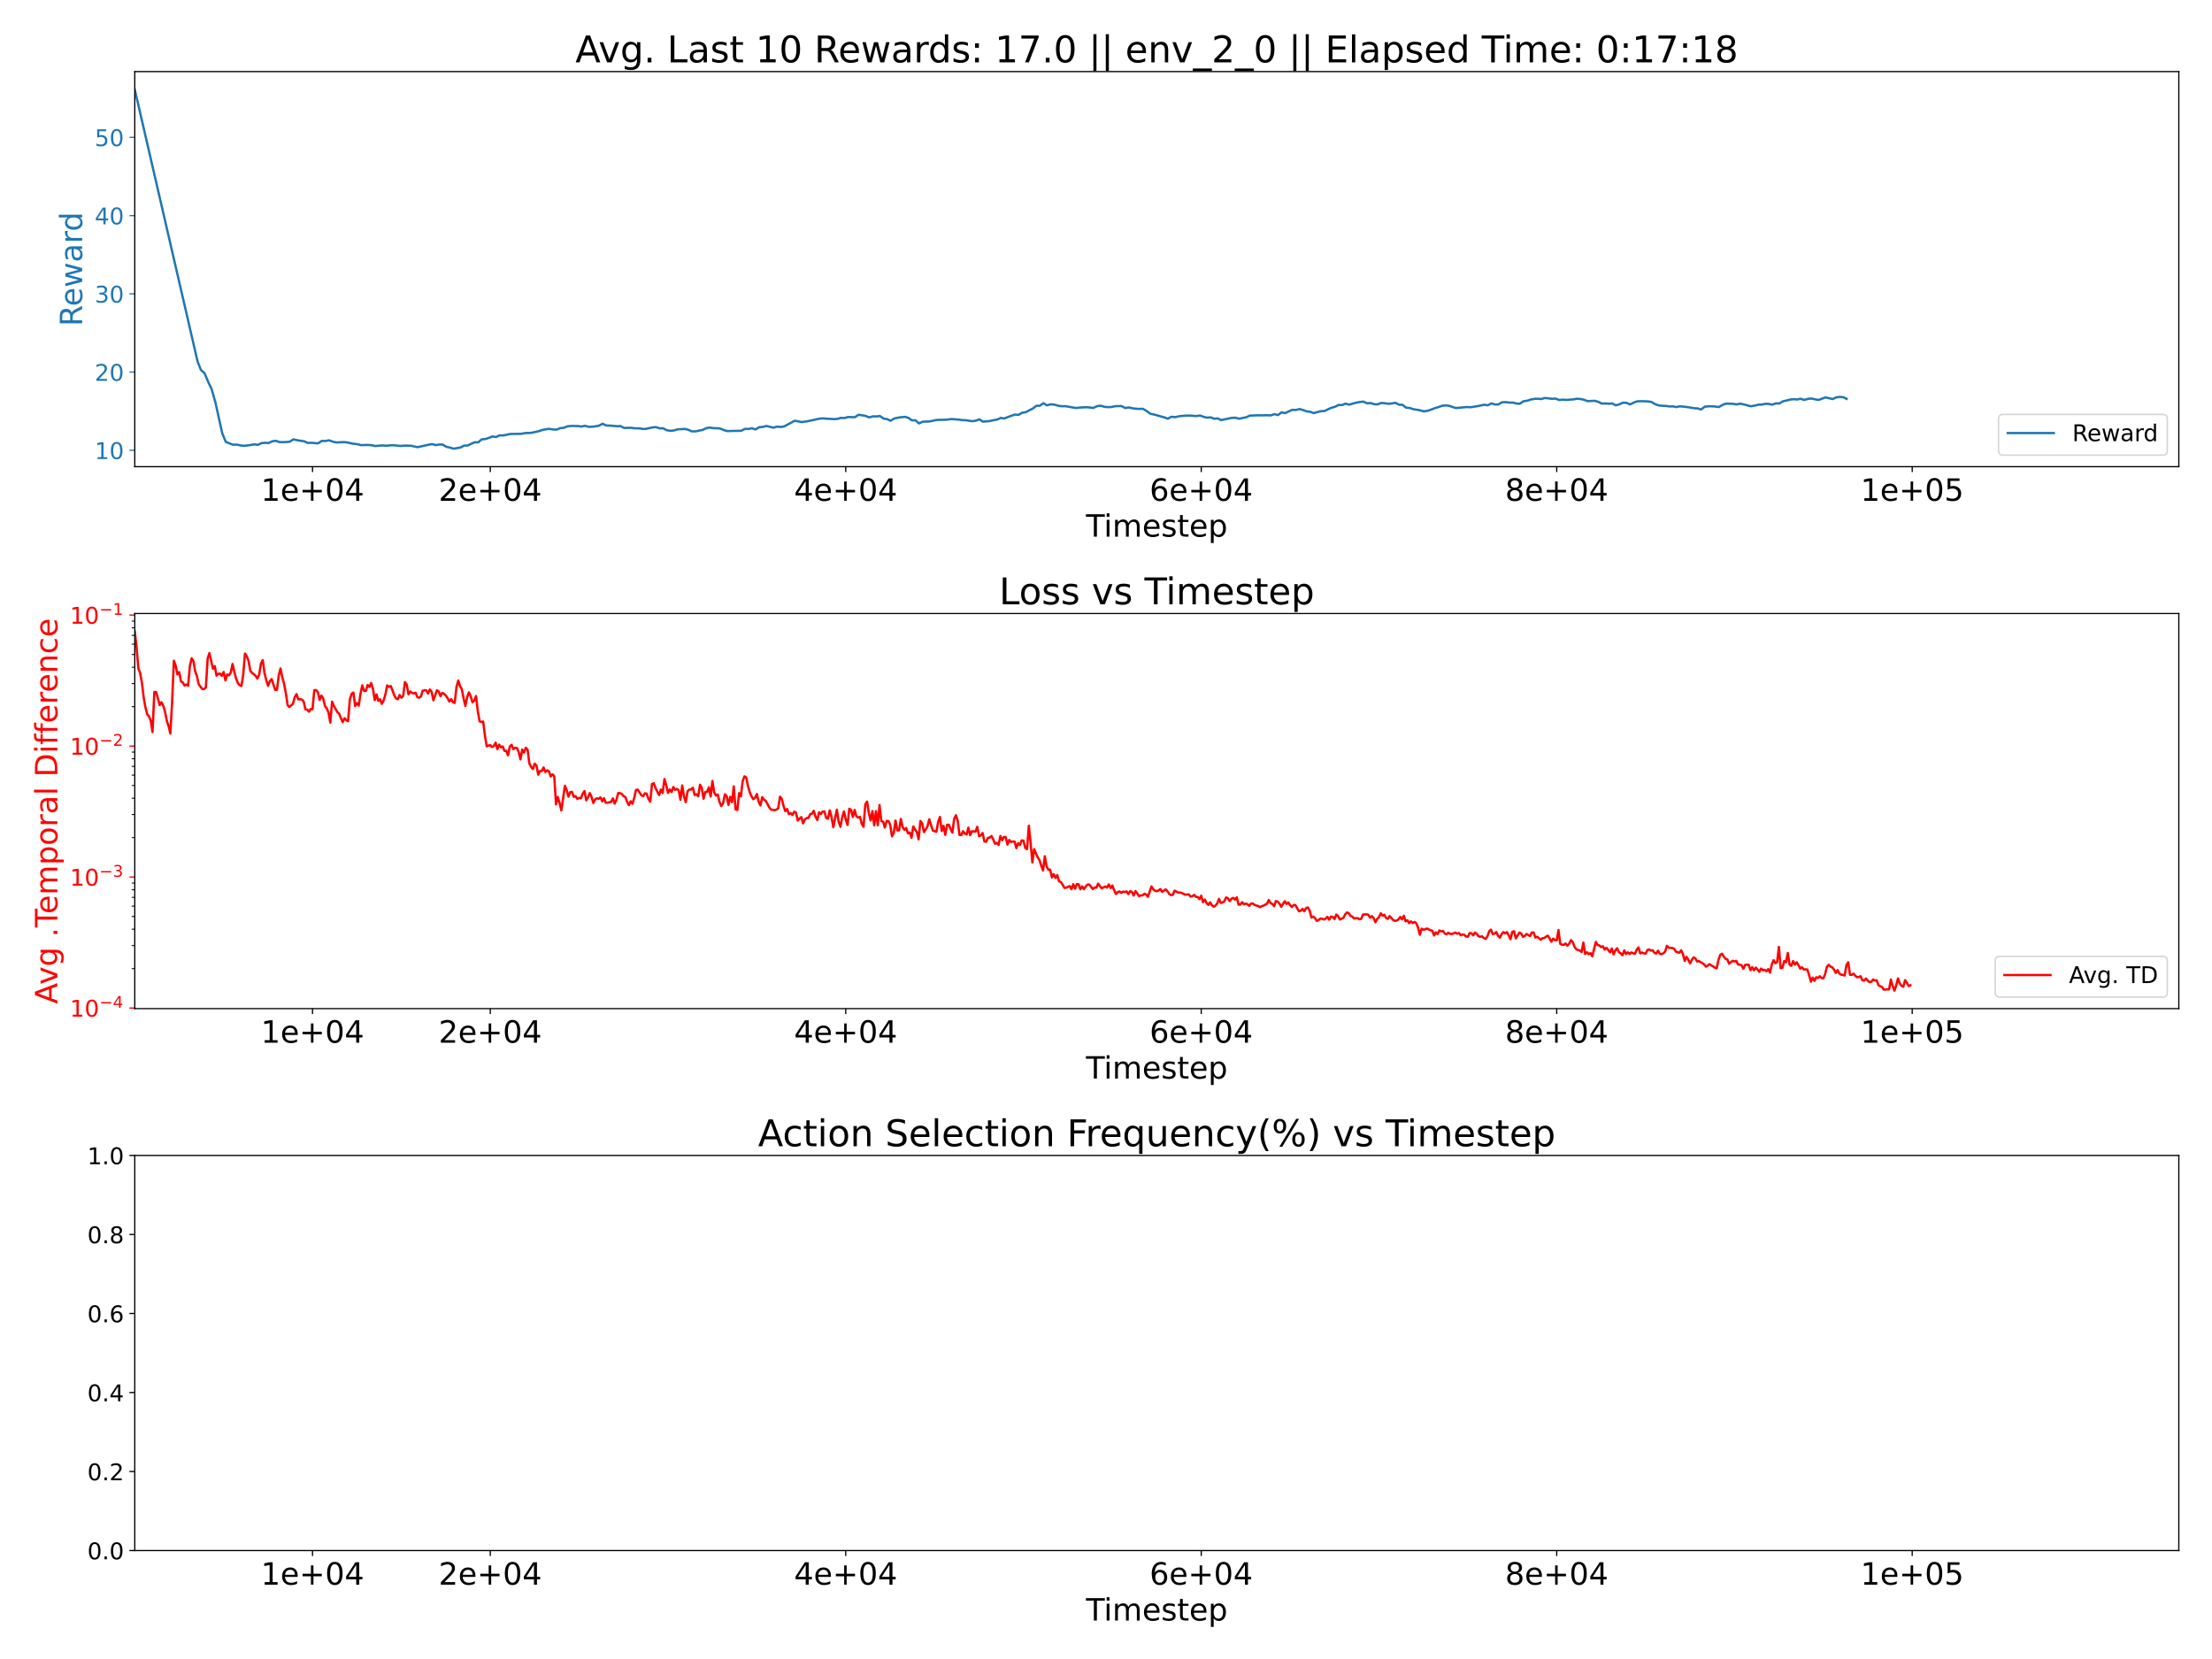 <?xml version="1.0" encoding="utf-8" standalone="no"?>
<!DOCTYPE svg PUBLIC "-//W3C//DTD SVG 1.1//EN"
  "http://www.w3.org/Graphics/SVG/1.1/DTD/svg11.dtd">
<!-- Created with matplotlib (https://matplotlib.org/) -->
<svg height="1080pt" version="1.1" viewBox="0 0 1440 1080" width="1440pt" xmlns="http://www.w3.org/2000/svg" xmlns:xlink="http://www.w3.org/1999/xlink">
 <defs>
  <style type="text/css">
*{stroke-linecap:butt;stroke-linejoin:round;}
  </style>
 </defs>
 <g id="figure_1">
  <g id="patch_1">
   <path d="M 0 1080 
L 1440 1080 
L 1440 0 
L 0 0 
z
" style="fill:#ffffff;"/>
  </g>
  <g id="axes_1">
   <g id="patch_2">
    <path d="M 87.736 303.8 
L 1418.4 303.8 
L 1418.4 46.6 
L 87.736 46.6 
z
" style="fill:#ffffff;"/>
   </g>
   <g id="matplotlib.axis_1">
    <g id="xtick_1">
     <g id="line2d_1">
      <defs>
       <path d="M 0 0 
L 0 3.5 
" id="m0f36aa501b" style="stroke:#000000;stroke-width:0.8;"/>
      </defs>
      <g>
       <use style="stroke:#000000;stroke-width:0.8;" x="203.446" xlink:href="#m0f36aa501b" y="303.8"/>
      </g>
     </g>
     <g id="text_1">
      <!-- 1e+04 -->
      <defs>
       <path d="M 12.406 8.297 
L 28.516 8.297 
L 28.516 63.922 
L 10.984 60.406 
L 10.984 69.391 
L 28.422 72.906 
L 38.281 72.906 
L 38.281 8.297 
L 54.391 8.297 
L 54.391 0 
L 12.406 0 
z
" id="DejaVuSans-49"/>
       <path d="M 56.203 29.594 
L 56.203 25.203 
L 14.891 25.203 
Q 15.484 15.922 20.484 11.062 
Q 25.484 6.203 34.422 6.203 
Q 39.594 6.203 44.453 7.469 
Q 49.312 8.734 54.109 11.281 
L 54.109 2.781 
Q 49.266 0.734 44.188 -0.344 
Q 39.109 -1.422 33.891 -1.422 
Q 20.797 -1.422 13.156 6.188 
Q 5.516 13.812 5.516 26.812 
Q 5.516 40.234 12.766 48.109 
Q 20.016 56 32.328 56 
Q 43.359 56 49.781 48.891 
Q 56.203 41.797 56.203 29.594 
z
M 47.219 32.234 
Q 47.125 39.594 43.094 43.984 
Q 39.062 48.391 32.422 48.391 
Q 24.906 48.391 20.391 44.141 
Q 15.875 39.891 15.188 32.172 
z
" id="DejaVuSans-101"/>
       <path d="M 46 62.703 
L 46 35.5 
L 73.188 35.5 
L 73.188 27.203 
L 46 27.203 
L 46 0 
L 37.797 0 
L 37.797 27.203 
L 10.594 27.203 
L 10.594 35.5 
L 37.797 35.5 
L 37.797 62.703 
z
" id="DejaVuSans-43"/>
       <path d="M 31.781 66.406 
Q 24.172 66.406 20.328 58.906 
Q 16.5 51.422 16.5 36.375 
Q 16.5 21.391 20.328 13.891 
Q 24.172 6.391 31.781 6.391 
Q 39.453 6.391 43.281 13.891 
Q 47.125 21.391 47.125 36.375 
Q 47.125 51.422 43.281 58.906 
Q 39.453 66.406 31.781 66.406 
z
M 31.781 74.219 
Q 44.047 74.219 50.516 64.516 
Q 56.984 54.828 56.984 36.375 
Q 56.984 17.969 50.516 8.266 
Q 44.047 -1.422 31.781 -1.422 
Q 19.531 -1.422 13.062 8.266 
Q 6.594 17.969 6.594 36.375 
Q 6.594 54.828 13.062 64.516 
Q 19.531 74.219 31.781 74.219 
z
" id="DejaVuSans-48"/>
       <path d="M 37.797 64.312 
L 12.891 25.391 
L 37.797 25.391 
z
M 35.203 72.906 
L 47.609 72.906 
L 47.609 25.391 
L 58.016 25.391 
L 58.016 17.188 
L 47.609 17.188 
L 47.609 0 
L 37.797 0 
L 37.797 17.188 
L 4.891 17.188 
L 4.891 26.703 
z
" id="DejaVuSans-52"/>
      </defs>
      <g transform="translate(169.826 325.997)scale(0.2 -0.2)">
       <use xlink:href="#DejaVuSans-49"/>
       <use x="63.623" xlink:href="#DejaVuSans-101"/>
       <use x="125.146" xlink:href="#DejaVuSans-43"/>
       <use x="208.936" xlink:href="#DejaVuSans-48"/>
       <use x="272.559" xlink:href="#DejaVuSans-52"/>
      </g>
     </g>
    </g>
    <g id="xtick_2">
     <g id="line2d_2">
      <g>
       <use style="stroke:#000000;stroke-width:0.8;" x="319.156" xlink:href="#m0f36aa501b" y="303.8"/>
      </g>
     </g>
     <g id="text_2">
      <!-- 2e+04 -->
      <defs>
       <path d="M 19.188 8.297 
L 53.609 8.297 
L 53.609 0 
L 7.328 0 
L 7.328 8.297 
Q 12.938 14.109 22.625 23.891 
Q 32.328 33.688 34.812 36.531 
Q 39.547 41.844 41.422 45.531 
Q 43.312 49.219 43.312 52.781 
Q 43.312 58.594 39.234 62.25 
Q 35.156 65.922 28.609 65.922 
Q 23.969 65.922 18.812 64.312 
Q 13.672 62.703 7.812 59.422 
L 7.812 69.391 
Q 13.766 71.781 18.938 73 
Q 24.125 74.219 28.422 74.219 
Q 39.75 74.219 46.484 68.547 
Q 53.219 62.891 53.219 53.422 
Q 53.219 48.922 51.531 44.891 
Q 49.859 40.875 45.406 35.406 
Q 44.188 33.984 37.641 27.219 
Q 31.109 20.453 19.188 8.297 
z
" id="DejaVuSans-50"/>
      </defs>
      <g transform="translate(285.536 325.997)scale(0.2 -0.2)">
       <use xlink:href="#DejaVuSans-50"/>
       <use x="63.623" xlink:href="#DejaVuSans-101"/>
       <use x="125.146" xlink:href="#DejaVuSans-43"/>
       <use x="208.936" xlink:href="#DejaVuSans-48"/>
       <use x="272.559" xlink:href="#DejaVuSans-52"/>
      </g>
     </g>
    </g>
    <g id="xtick_3">
     <g id="line2d_3">
      <g>
       <use style="stroke:#000000;stroke-width:0.8;" x="550.576" xlink:href="#m0f36aa501b" y="303.8"/>
      </g>
     </g>
     <g id="text_3">
      <!-- 4e+04 -->
      <g transform="translate(516.955 325.997)scale(0.2 -0.2)">
       <use xlink:href="#DejaVuSans-52"/>
       <use x="63.623" xlink:href="#DejaVuSans-101"/>
       <use x="125.146" xlink:href="#DejaVuSans-43"/>
       <use x="208.936" xlink:href="#DejaVuSans-48"/>
       <use x="272.559" xlink:href="#DejaVuSans-52"/>
      </g>
     </g>
    </g>
    <g id="xtick_4">
     <g id="line2d_4">
      <g>
       <use style="stroke:#000000;stroke-width:0.8;" x="781.995" xlink:href="#m0f36aa501b" y="303.8"/>
      </g>
     </g>
     <g id="text_4">
      <!-- 6e+04 -->
      <defs>
       <path d="M 33.016 40.375 
Q 26.375 40.375 22.484 35.828 
Q 18.609 31.297 18.609 23.391 
Q 18.609 15.531 22.484 10.953 
Q 26.375 6.391 33.016 6.391 
Q 39.656 6.391 43.531 10.953 
Q 47.406 15.531 47.406 23.391 
Q 47.406 31.297 43.531 35.828 
Q 39.656 40.375 33.016 40.375 
z
M 52.594 71.297 
L 52.594 62.312 
Q 48.875 64.062 45.094 64.984 
Q 41.312 65.922 37.594 65.922 
Q 27.828 65.922 22.672 59.328 
Q 17.531 52.734 16.797 39.406 
Q 19.672 43.656 24.016 45.922 
Q 28.375 48.188 33.594 48.188 
Q 44.578 48.188 50.953 41.516 
Q 57.328 34.859 57.328 23.391 
Q 57.328 12.156 50.688 5.359 
Q 44.047 -1.422 33.016 -1.422 
Q 20.359 -1.422 13.672 8.266 
Q 6.984 17.969 6.984 36.375 
Q 6.984 53.656 15.188 63.938 
Q 23.391 74.219 37.203 74.219 
Q 40.922 74.219 44.703 73.484 
Q 48.484 72.75 52.594 71.297 
z
" id="DejaVuSans-54"/>
      </defs>
      <g transform="translate(748.375 325.997)scale(0.2 -0.2)">
       <use xlink:href="#DejaVuSans-54"/>
       <use x="63.623" xlink:href="#DejaVuSans-101"/>
       <use x="125.146" xlink:href="#DejaVuSans-43"/>
       <use x="208.936" xlink:href="#DejaVuSans-48"/>
       <use x="272.559" xlink:href="#DejaVuSans-52"/>
      </g>
     </g>
    </g>
    <g id="xtick_5">
     <g id="line2d_5">
      <g>
       <use style="stroke:#000000;stroke-width:0.8;" x="1013.415" xlink:href="#m0f36aa501b" y="303.8"/>
      </g>
     </g>
     <g id="text_5">
      <!-- 8e+04 -->
      <defs>
       <path d="M 31.781 34.625 
Q 24.75 34.625 20.719 30.859 
Q 16.703 27.094 16.703 20.516 
Q 16.703 13.922 20.719 10.156 
Q 24.75 6.391 31.781 6.391 
Q 38.812 6.391 42.859 10.172 
Q 46.922 13.969 46.922 20.516 
Q 46.922 27.094 42.891 30.859 
Q 38.875 34.625 31.781 34.625 
z
M 21.922 38.812 
Q 15.578 40.375 12.031 44.719 
Q 8.5 49.078 8.5 55.328 
Q 8.5 64.062 14.719 69.141 
Q 20.953 74.219 31.781 74.219 
Q 42.672 74.219 48.875 69.141 
Q 55.078 64.062 55.078 55.328 
Q 55.078 49.078 51.531 44.719 
Q 48 40.375 41.703 38.812 
Q 48.828 37.156 52.797 32.312 
Q 56.781 27.484 56.781 20.516 
Q 56.781 9.906 50.312 4.234 
Q 43.844 -1.422 31.781 -1.422 
Q 19.734 -1.422 13.25 4.234 
Q 6.781 9.906 6.781 20.516 
Q 6.781 27.484 10.781 32.312 
Q 14.797 37.156 21.922 38.812 
z
M 18.312 54.391 
Q 18.312 48.734 21.844 45.562 
Q 25.391 42.391 31.781 42.391 
Q 38.141 42.391 41.719 45.562 
Q 45.312 48.734 45.312 54.391 
Q 45.312 60.062 41.719 63.234 
Q 38.141 66.406 31.781 66.406 
Q 25.391 66.406 21.844 63.234 
Q 18.312 60.062 18.312 54.391 
z
" id="DejaVuSans-56"/>
      </defs>
      <g transform="translate(979.795 325.997)scale(0.2 -0.2)">
       <use xlink:href="#DejaVuSans-56"/>
       <use x="63.623" xlink:href="#DejaVuSans-101"/>
       <use x="125.146" xlink:href="#DejaVuSans-43"/>
       <use x="208.936" xlink:href="#DejaVuSans-48"/>
       <use x="272.559" xlink:href="#DejaVuSans-52"/>
      </g>
     </g>
    </g>
    <g id="xtick_6">
     <g id="line2d_6">
      <g>
       <use style="stroke:#000000;stroke-width:0.8;" x="1244.835" xlink:href="#m0f36aa501b" y="303.8"/>
      </g>
     </g>
     <g id="text_6">
      <!-- 1e+05 -->
      <defs>
       <path d="M 10.797 72.906 
L 49.516 72.906 
L 49.516 64.594 
L 19.828 64.594 
L 19.828 46.734 
Q 21.969 47.469 24.109 47.828 
Q 26.266 48.188 28.422 48.188 
Q 40.625 48.188 47.75 41.5 
Q 54.891 34.812 54.891 23.391 
Q 54.891 11.625 47.562 5.094 
Q 40.234 -1.422 26.906 -1.422 
Q 22.312 -1.422 17.547 -0.641 
Q 12.797 0.141 7.719 1.703 
L 7.719 11.625 
Q 12.109 9.234 16.797 8.062 
Q 21.484 6.891 26.703 6.891 
Q 35.156 6.891 40.078 11.328 
Q 45.016 15.766 45.016 23.391 
Q 45.016 31 40.078 35.438 
Q 35.156 39.891 26.703 39.891 
Q 22.75 39.891 18.812 39.016 
Q 14.891 38.141 10.797 36.281 
z
" id="DejaVuSans-53"/>
      </defs>
      <g transform="translate(1211.215 325.997)scale(0.2 -0.2)">
       <use xlink:href="#DejaVuSans-49"/>
       <use x="63.623" xlink:href="#DejaVuSans-101"/>
       <use x="125.146" xlink:href="#DejaVuSans-43"/>
       <use x="208.936" xlink:href="#DejaVuSans-48"/>
       <use x="272.559" xlink:href="#DejaVuSans-53"/>
      </g>
     </g>
    </g>
    <g id="text_7">
     <!-- Timestep -->
     <defs>
      <path d="M -0.297 72.906 
L 61.375 72.906 
L 61.375 64.594 
L 35.5 64.594 
L 35.5 0 
L 25.594 0 
L 25.594 64.594 
L -0.297 64.594 
z
" id="DejaVuSans-84"/>
      <path d="M 9.422 54.688 
L 18.406 54.688 
L 18.406 0 
L 9.422 0 
z
M 9.422 75.984 
L 18.406 75.984 
L 18.406 64.594 
L 9.422 64.594 
z
" id="DejaVuSans-105"/>
      <path d="M 52 44.188 
Q 55.375 50.25 60.062 53.125 
Q 64.75 56 71.094 56 
Q 79.641 56 84.281 50.016 
Q 88.922 44.047 88.922 33.016 
L 88.922 0 
L 79.891 0 
L 79.891 32.719 
Q 79.891 40.578 77.094 44.375 
Q 74.312 48.188 68.609 48.188 
Q 61.625 48.188 57.562 43.547 
Q 53.516 38.922 53.516 30.906 
L 53.516 0 
L 44.484 0 
L 44.484 32.719 
Q 44.484 40.625 41.703 44.406 
Q 38.922 48.188 33.109 48.188 
Q 26.219 48.188 22.156 43.531 
Q 18.109 38.875 18.109 30.906 
L 18.109 0 
L 9.078 0 
L 9.078 54.688 
L 18.109 54.688 
L 18.109 46.188 
Q 21.188 51.219 25.484 53.609 
Q 29.781 56 35.688 56 
Q 41.656 56 45.828 52.969 
Q 50 49.953 52 44.188 
z
" id="DejaVuSans-109"/>
      <path d="M 44.281 53.078 
L 44.281 44.578 
Q 40.484 46.531 36.375 47.5 
Q 32.281 48.484 27.875 48.484 
Q 21.188 48.484 17.844 46.438 
Q 14.5 44.391 14.5 40.281 
Q 14.5 37.156 16.891 35.375 
Q 19.281 33.594 26.516 31.984 
L 29.594 31.297 
Q 39.156 29.25 43.188 25.516 
Q 47.219 21.781 47.219 15.094 
Q 47.219 7.469 41.188 3.016 
Q 35.156 -1.422 24.609 -1.422 
Q 20.219 -1.422 15.453 -0.562 
Q 10.688 0.297 5.422 2 
L 5.422 11.281 
Q 10.406 8.688 15.234 7.391 
Q 20.062 6.109 24.812 6.109 
Q 31.156 6.109 34.562 8.281 
Q 37.984 10.453 37.984 14.406 
Q 37.984 18.062 35.516 20.016 
Q 33.062 21.969 24.703 23.781 
L 21.578 24.516 
Q 13.234 26.266 9.516 29.906 
Q 5.812 33.547 5.812 39.891 
Q 5.812 47.609 11.281 51.797 
Q 16.75 56 26.812 56 
Q 31.781 56 36.172 55.266 
Q 40.578 54.547 44.281 53.078 
z
" id="DejaVuSans-115"/>
      <path d="M 18.312 70.219 
L 18.312 54.688 
L 36.812 54.688 
L 36.812 47.703 
L 18.312 47.703 
L 18.312 18.016 
Q 18.312 11.328 20.141 9.422 
Q 21.969 7.516 27.594 7.516 
L 36.812 7.516 
L 36.812 0 
L 27.594 0 
Q 17.188 0 13.234 3.875 
Q 9.281 7.766 9.281 18.016 
L 9.281 47.703 
L 2.688 47.703 
L 2.688 54.688 
L 9.281 54.688 
L 9.281 70.219 
z
" id="DejaVuSans-116"/>
      <path d="M 18.109 8.203 
L 18.109 -20.797 
L 9.078 -20.797 
L 9.078 54.688 
L 18.109 54.688 
L 18.109 46.391 
Q 20.953 51.266 25.266 53.625 
Q 29.594 56 35.594 56 
Q 45.562 56 51.781 48.094 
Q 58.016 40.188 58.016 27.297 
Q 58.016 14.406 51.781 6.484 
Q 45.562 -1.422 35.594 -1.422 
Q 29.594 -1.422 25.266 0.953 
Q 20.953 3.328 18.109 8.203 
z
M 48.688 27.297 
Q 48.688 37.203 44.609 42.844 
Q 40.531 48.484 33.406 48.484 
Q 26.266 48.484 22.188 42.844 
Q 18.109 37.203 18.109 27.297 
Q 18.109 17.391 22.188 11.75 
Q 26.266 6.109 33.406 6.109 
Q 40.531 6.109 44.609 11.75 
Q 48.688 17.391 48.688 27.297 
z
" id="DejaVuSans-112"/>
     </defs>
     <g transform="translate(706.97 349.353)scale(0.2 -0.2)">
      <use xlink:href="#DejaVuSans-84"/>
      <use x="57.959" xlink:href="#DejaVuSans-105"/>
      <use x="85.742" xlink:href="#DejaVuSans-109"/>
      <use x="183.154" xlink:href="#DejaVuSans-101"/>
      <use x="244.678" xlink:href="#DejaVuSans-115"/>
      <use x="296.777" xlink:href="#DejaVuSans-116"/>
      <use x="335.986" xlink:href="#DejaVuSans-101"/>
      <use x="397.51" xlink:href="#DejaVuSans-112"/>
     </g>
    </g>
   </g>
   <g id="matplotlib.axis_2">
    <g id="ytick_1">
     <g id="line2d_7">
      <defs>
       <path d="M 0 0 
L -3.5 0 
" id="ma888f2b830" style="stroke:#1f77b4;stroke-width:0.8;"/>
      </defs>
      <g>
       <use style="fill:#1f77b4;stroke:#1f77b4;stroke-width:0.8;" x="87.736" xlink:href="#ma888f2b830" y="293.141"/>
      </g>
     </g>
     <g id="text_8">
      <!-- 10 -->
      <g style="fill:#1f77b4;" transform="translate(61.649 298.84)scale(0.15 -0.15)">
       <use xlink:href="#DejaVuSans-49"/>
       <use x="63.623" xlink:href="#DejaVuSans-48"/>
      </g>
     </g>
    </g>
    <g id="ytick_2">
     <g id="line2d_8">
      <g>
       <use style="fill:#1f77b4;stroke:#1f77b4;stroke-width:0.8;" x="87.736" xlink:href="#ma888f2b830" y="242.212"/>
      </g>
     </g>
     <g id="text_9">
      <!-- 20 -->
      <g style="fill:#1f77b4;" transform="translate(61.649 247.911)scale(0.15 -0.15)">
       <use xlink:href="#DejaVuSans-50"/>
       <use x="63.623" xlink:href="#DejaVuSans-48"/>
      </g>
     </g>
    </g>
    <g id="ytick_3">
     <g id="line2d_9">
      <g>
       <use style="fill:#1f77b4;stroke:#1f77b4;stroke-width:0.8;" x="87.736" xlink:href="#ma888f2b830" y="191.284"/>
      </g>
     </g>
     <g id="text_10">
      <!-- 30 -->
      <defs>
       <path d="M 40.578 39.312 
Q 47.656 37.797 51.625 33 
Q 55.609 28.219 55.609 21.188 
Q 55.609 10.406 48.188 4.484 
Q 40.766 -1.422 27.094 -1.422 
Q 22.516 -1.422 17.656 -0.516 
Q 12.797 0.391 7.625 2.203 
L 7.625 11.719 
Q 11.719 9.328 16.594 8.109 
Q 21.484 6.891 26.812 6.891 
Q 36.078 6.891 40.938 10.547 
Q 45.797 14.203 45.797 21.188 
Q 45.797 27.641 41.281 31.266 
Q 36.766 34.906 28.719 34.906 
L 20.219 34.906 
L 20.219 43.016 
L 29.109 43.016 
Q 36.375 43.016 40.234 45.922 
Q 44.094 48.828 44.094 54.297 
Q 44.094 59.906 40.109 62.906 
Q 36.141 65.922 28.719 65.922 
Q 24.656 65.922 20.016 65.031 
Q 15.375 64.156 9.812 62.312 
L 9.812 71.094 
Q 15.438 72.656 20.344 73.438 
Q 25.25 74.219 29.594 74.219 
Q 40.828 74.219 47.359 69.109 
Q 53.906 64.016 53.906 55.328 
Q 53.906 49.266 50.438 45.094 
Q 46.969 40.922 40.578 39.312 
z
" id="DejaVuSans-51"/>
      </defs>
      <g style="fill:#1f77b4;" transform="translate(61.649 196.983)scale(0.15 -0.15)">
       <use xlink:href="#DejaVuSans-51"/>
       <use x="63.623" xlink:href="#DejaVuSans-48"/>
      </g>
     </g>
    </g>
    <g id="ytick_4">
     <g id="line2d_10">
      <g>
       <use style="fill:#1f77b4;stroke:#1f77b4;stroke-width:0.8;" x="87.736" xlink:href="#ma888f2b830" y="140.356"/>
      </g>
     </g>
     <g id="text_11">
      <!-- 40 -->
      <g style="fill:#1f77b4;" transform="translate(61.649 146.055)scale(0.15 -0.15)">
       <use xlink:href="#DejaVuSans-52"/>
       <use x="63.623" xlink:href="#DejaVuSans-48"/>
      </g>
     </g>
    </g>
    <g id="ytick_5">
     <g id="line2d_11">
      <g>
       <use style="fill:#1f77b4;stroke:#1f77b4;stroke-width:0.8;" x="87.736" xlink:href="#ma888f2b830" y="89.428"/>
      </g>
     </g>
     <g id="text_12">
      <!-- 50 -->
      <g style="fill:#1f77b4;" transform="translate(61.649 95.127)scale(0.15 -0.15)">
       <use xlink:href="#DejaVuSans-53"/>
       <use x="63.623" xlink:href="#DejaVuSans-48"/>
      </g>
     </g>
    </g>
    <g id="text_13">
     <!-- Reward -->
     <defs>
      <path d="M 44.391 34.188 
Q 47.562 33.109 50.562 29.594 
Q 53.562 26.078 56.594 19.922 
L 66.609 0 
L 56 0 
L 46.688 18.703 
Q 43.062 26.031 39.672 28.422 
Q 36.281 30.812 30.422 30.812 
L 19.672 30.812 
L 19.672 0 
L 9.812 0 
L 9.812 72.906 
L 32.078 72.906 
Q 44.578 72.906 50.734 67.672 
Q 56.891 62.453 56.891 51.906 
Q 56.891 45.016 53.688 40.469 
Q 50.484 35.938 44.391 34.188 
z
M 19.672 64.797 
L 19.672 38.922 
L 32.078 38.922 
Q 39.203 38.922 42.844 42.219 
Q 46.484 45.516 46.484 51.906 
Q 46.484 58.297 42.844 61.547 
Q 39.203 64.797 32.078 64.797 
z
" id="DejaVuSans-82"/>
      <path d="M 4.203 54.688 
L 13.188 54.688 
L 24.422 12.016 
L 35.594 54.688 
L 46.188 54.688 
L 57.422 12.016 
L 68.609 54.688 
L 77.594 54.688 
L 63.281 0 
L 52.688 0 
L 40.922 44.828 
L 29.109 0 
L 18.5 0 
z
" id="DejaVuSans-119"/>
      <path d="M 34.281 27.484 
Q 23.391 27.484 19.188 25 
Q 14.984 22.516 14.984 16.5 
Q 14.984 11.719 18.141 8.906 
Q 21.297 6.109 26.703 6.109 
Q 34.188 6.109 38.703 11.406 
Q 43.219 16.703 43.219 25.484 
L 43.219 27.484 
z
M 52.203 31.203 
L 52.203 0 
L 43.219 0 
L 43.219 8.297 
Q 40.141 3.328 35.547 0.953 
Q 30.953 -1.422 24.312 -1.422 
Q 15.922 -1.422 10.953 3.297 
Q 6 8.016 6 15.922 
Q 6 25.141 12.172 29.828 
Q 18.359 34.516 30.609 34.516 
L 43.219 34.516 
L 43.219 35.406 
Q 43.219 41.609 39.141 45 
Q 35.062 48.391 27.688 48.391 
Q 23 48.391 18.547 47.266 
Q 14.109 46.141 10.016 43.891 
L 10.016 52.203 
Q 14.938 54.109 19.578 55.047 
Q 24.219 56 28.609 56 
Q 40.484 56 46.344 49.844 
Q 52.203 43.703 52.203 31.203 
z
" id="DejaVuSans-97"/>
      <path d="M 41.109 46.297 
Q 39.594 47.172 37.812 47.578 
Q 36.031 48 33.891 48 
Q 26.266 48 22.188 43.047 
Q 18.109 38.094 18.109 28.812 
L 18.109 0 
L 9.078 0 
L 9.078 54.688 
L 18.109 54.688 
L 18.109 46.188 
Q 20.953 51.172 25.484 53.578 
Q 30.031 56 36.531 56 
Q 37.453 56 38.578 55.875 
Q 39.703 55.766 41.062 55.516 
z
" id="DejaVuSans-114"/>
      <path d="M 45.406 46.391 
L 45.406 75.984 
L 54.391 75.984 
L 54.391 0 
L 45.406 0 
L 45.406 8.203 
Q 42.578 3.328 38.25 0.953 
Q 33.938 -1.422 27.875 -1.422 
Q 17.969 -1.422 11.734 6.484 
Q 5.516 14.406 5.516 27.297 
Q 5.516 40.188 11.734 48.094 
Q 17.969 56 27.875 56 
Q 33.938 56 38.25 53.625 
Q 42.578 51.266 45.406 46.391 
z
M 14.797 27.297 
Q 14.797 17.391 18.875 11.75 
Q 22.953 6.109 30.078 6.109 
Q 37.203 6.109 41.297 11.75 
Q 45.406 17.391 45.406 27.297 
Q 45.406 37.203 41.297 42.844 
Q 37.203 48.484 30.078 48.484 
Q 22.953 48.484 18.875 42.844 
Q 14.797 37.203 14.797 27.297 
z
" id="DejaVuSans-100"/>
     </defs>
     <g style="fill:#1f77b4;" transform="translate(53.489 212.442)rotate(-90)scale(0.2 -0.2)">
      <use xlink:href="#DejaVuSans-82"/>
      <use x="64.982" xlink:href="#DejaVuSans-101"/>
      <use x="126.506" xlink:href="#DejaVuSans-119"/>
      <use x="208.293" xlink:href="#DejaVuSans-97"/>
      <use x="269.572" xlink:href="#DejaVuSans-114"/>
      <use x="308.936" xlink:href="#DejaVuSans-100"/>
     </g>
    </g>
   </g>
   <g id="line2d_12">
    <path clip-path="url(#pfcd19ea473)" d="M 87.736 58.291 
L 128.582 235.165 
L 130.78 240.824 
L 133.094 242.848 
L 135.871 249.384 
L 137.723 253.11 
L 140.268 262.126 
L 144.665 281.995 
L 146.979 287.642 
L 151.029 289.284 
L 151.724 289.491 
L 154.154 289.436 
L 157.046 290.052 
L 159.013 290.196 
L 161.559 289.939 
L 165.609 289.249 
L 167.807 289.608 
L 170.353 288.445 
L 172.783 288.247 
L 174.75 288.444 
L 177.295 287.261 
L 179.494 286.958 
L 181.924 287.777 
L 184.701 287.854 
L 188.635 287.555 
L 190.949 286.031 
L 194.073 286.705 
L 198.008 287.274 
L 200.322 288.327 
L 202.983 288.262 
L 206.454 288.591 
L 207.149 288.574 
L 209.463 287.034 
L 212.008 287.096 
L 214.091 286.623 
L 217.215 287.69 
L 218.951 288.028 
L 224.042 287.806 
L 226.125 288.039 
L 229.712 288.827 
L 231.101 288.977 
L 232.952 289.201 
L 235.035 289.782 
L 238.853 289.649 
L 241.167 289.755 
L 242.324 289.931 
L 244.407 290.356 
L 248.11 290.017 
L 249.151 289.993 
L 251.466 290.177 
L 255.053 289.833 
L 256.21 289.862 
L 260.722 290.322 
L 263.384 290.085 
L 267.665 290.193 
L 271.368 291.01 
L 272.062 291.054 
L 275.996 290.179 
L 280.509 289.221 
L 281.319 289.128 
L 283.633 289.757 
L 286.294 289.358 
L 288.146 289.408 
L 290.575 290.85 
L 293.237 291.454 
L 295.204 292.085 
L 299.022 291.472 
L 299.832 291.283 
L 302.146 290.085 
L 304.461 289.998 
L 308.395 288.153 
L 309.089 287.915 
L 311.288 287.977 
L 313.602 286.006 
L 316.263 285.731 
L 319.04 284.746 
L 320.544 284.134 
L 322.859 284.515 
L 325.288 283.404 
L 327.834 283.456 
L 331.421 282.673 
L 332.462 282.519 
L 339.405 282.411 
L 341.719 281.937 
L 345.306 281.83 
L 346.463 281.654 
L 350.05 280.866 
L 351.092 280.567 
L 353.406 279.797 
L 356.877 279.249 
L 357.803 279.231 
L 360.696 279.664 
L 362.316 279.667 
L 364.746 278.716 
L 366.944 278.503 
L 369.374 277.532 
L 372.151 277.28 
L 376.548 277.383 
L 378.515 277.667 
L 380.829 277.197 
L 383.259 277.862 
L 386.036 277.765 
L 389.276 277.25 
L 390.086 277.023 
L 392.285 275.866 
L 394.714 276.989 
L 397.607 277.087 
L 401.888 277.517 
L 403.855 277.326 
L 406.285 278.59 
L 410.104 278.483 
L 411.145 278.525 
L 413.459 278.854 
L 415.774 278.816 
L 418.551 279.228 
L 420.286 279.239 
L 424.105 278.393 
L 426.303 278.085 
L 427.113 278.082 
L 429.427 278.868 
L 431.626 278.781 
L 434.171 280.104 
L 436.601 280.455 
L 438.8 280.218 
L 441.114 279.463 
L 443.891 279.365 
L 445.742 279.231 
L 448.057 279.766 
L 450.255 280.785 
L 452.685 280.839 
L 455.578 280.224 
L 457.198 279.946 
L 459.743 278.773 
L 461.826 278.336 
L 464.487 278.735 
L 467.959 278.842 
L 468.769 278.967 
L 471.777 280.18 
L 473.513 280.627 
L 477.216 280.52 
L 479.53 280.481 
L 482.538 280.436 
L 484.968 279.184 
L 487.398 279.239 
L 489.481 278.766 
L 491.795 279.557 
L 494.225 278.141 
L 496.771 277.873 
L 498.853 277.317 
L 501.862 277.997 
L 503.366 278.419 
L 505.796 277.742 
L 508.342 277.954 
L 510.424 277.618 
L 514.474 275.459 
L 517.251 273.944 
L 520.26 274.42 
L 521.995 274.782 
L 525.814 274.195 
L 530.442 273.215 
L 533.913 272.444 
L 536.228 272.401 
L 538.773 272.624 
L 541.087 272.721 
L 543.17 272.881 
L 545.369 272.635 
L 547.451 272.054 
L 549.766 272.126 
L 552.08 271.472 
L 555.898 271.605 
L 556.593 271.549 
L 558.907 270.015 
L 562.841 270.617 
L 563.882 270.921 
L 565.849 271.725 
L 568.279 271.036 
L 570.825 271.088 
L 572.792 270.793 
L 575.222 272.503 
L 577.536 272.868 
L 579.735 273.883 
L 582.28 272.4 
L 585.173 271.784 
L 589.107 271.364 
L 591.421 272.045 
L 593.62 273.637 
L 595.934 273.573 
L 598.248 275.639 
L 600.678 274.516 
L 604.496 274.409 
L 605.885 274.224 
L 609.125 273.506 
L 610.166 273.351 
L 616.067 273.245 
L 617.456 273.06 
L 619.423 272.796 
L 624.399 273.207 
L 626.481 273.497 
L 629.027 273.594 
L 632.267 274.109 
L 633.193 274.185 
L 635.507 273.796 
L 637.59 272.971 
L 639.904 274.51 
L 643.838 274.156 
L 645.226 273.884 
L 647.656 273.385 
L 649.276 273.107 
L 651.475 272.057 
L 653.789 272.443 
L 656.913 271.18 
L 660.153 270.047 
L 660.847 269.884 
L 663.046 270.099 
L 665.476 268.67 
L 667.79 268.305 
L 672.534 265.821 
L 674.617 264.184 
L 676.931 264.123 
L 679.245 262.489 
L 681.559 263.868 
L 683.989 263.178 
L 686.535 263.446 
L 689.312 264.207 
L 691.163 264.448 
L 693.477 264.411 
L 700.304 265.6 
L 704.007 265.242 
L 707.71 265.106 
L 710.024 265.349 
L 711.644 265.599 
L 714.189 264.416 
L 716.388 264.101 
L 719.049 264.835 
L 721.595 265.057 
L 723.562 264.95 
L 725.992 264.441 
L 729.463 264.33 
L 730.157 264.376 
L 732.472 265.624 
L 734.902 265.252 
L 737.91 265.897 
L 741.034 266.183 
L 742.423 266.173 
L 744.043 266.122 
L 746.704 267.736 
L 748.787 269.314 
L 751.795 269.994 
L 755.035 270.898 
L 758.391 271.845 
L 760.242 272.578 
L 762.556 271.325 
L 764.986 271.556 
L 767.995 270.911 
L 771.119 270.625 
L 774.59 270.51 
L 778.061 270.839 
L 779.103 270.797 
L 781.186 270.516 
L 784.194 271.538 
L 785.814 271.872 
L 788.128 271.692 
L 790.442 272.599 
L 792.641 272.374 
L 794.955 273.482 
L 798.889 272.633 
L 801.319 272.136 
L 802.708 271.986 
L 804.327 271.958 
L 806.642 272.587 
L 811.386 271.594 
L 813.584 270.574 
L 818.791 270.345 
L 821.105 270.393 
L 824.345 270.296 
L 826.66 270.403 
L 827.469 270.367 
L 829.668 269.594 
L 831.982 270.23 
L 834.296 268.425 
L 836.611 268.945 
L 840.776 266.972 
L 841.355 266.816 
L 843.669 266.887 
L 845.983 266.271 
L 848.644 267.043 
L 850.727 267.842 
L 852.926 268.054 
L 855.124 268.966 
L 859.174 267.833 
L 859.984 267.677 
L 862.182 267.578 
L 866.232 265.662 
L 867.158 265.357 
L 869.241 264.735 
L 871.439 263.615 
L 873.753 263.661 
L 875.952 262.755 
L 878.266 263.431 
L 882.316 262.272 
L 884.63 261.805 
L 886.829 261.497 
L 887.523 261.46 
L 889.953 262.559 
L 892.267 262.367 
L 894.697 263.185 
L 896.895 263.225 
L 899.21 262.305 
L 902.102 262.585 
L 904.069 262.848 
L 906.499 262.593 
L 908.351 262.193 
L 910.781 263.457 
L 912.979 263.523 
L 915.293 265.354 
L 917.839 265.612 
L 920.269 266.421 
L 923.856 266.979 
L 925.36 267.375 
L 926.98 267.797 
L 929.641 267.36 
L 932.303 266.411 
L 934.27 265.648 
L 936.584 264.964 
L 938.667 264.145 
L 941.212 263.928 
L 943.411 264.173 
L 947.114 265.452 
L 947.808 265.627 
L 951.626 265.28 
L 954.982 264.966 
L 957.18 265.144 
L 960.883 264.553 
L 963.197 264.155 
L 965.511 263.611 
L 966.321 263.494 
L 968.52 263.848 
L 970.834 262.609 
L 973.38 263.311 
L 975.462 263.26 
L 977.892 261.844 
L 980.438 261.791 
L 982.752 262.12 
L 984.835 262.064 
L 987.381 262.756 
L 989.348 262.819 
L 991.778 261.249 
L 994.323 260.822 
L 996.753 260.008 
L 999.414 259.618 
L 1001.381 259.596 
L 1003.349 259.757 
L 1005.663 259.104 
L 1008.555 259.383 
L 1010.407 259.634 
L 1012.605 259.469 
L 1014.92 260.376 
L 1017.465 260.164 
L 1019.779 260.347 
L 1022.441 260.11 
L 1024.408 260.002 
L 1026.606 259.548 
L 1029.383 259.82 
L 1031.35 260.299 
L 1033.433 261.116 
L 1038.177 260.916 
L 1040.491 261.597 
L 1042.69 262.717 
L 1045.351 262.652 
L 1047.55 262.821 
L 1049.517 262.63 
L 1051.831 263.873 
L 1054.492 263.096 
L 1056.575 262.147 
L 1058.889 262.246 
L 1061.088 263.271 
L 1064.212 261.811 
L 1065.948 261.255 
L 1068.725 261.177 
L 1071.965 261.274 
L 1073.353 261.372 
L 1075.089 261.689 
L 1077.634 263.182 
L 1079.949 263.947 
L 1082.61 264.184 
L 1084.693 264.287 
L 1086.891 264.594 
L 1089.09 264.554 
L 1091.288 265.008 
L 1093.602 264.5 
L 1097.421 264.873 
L 1098.809 265.058 
L 1103.206 265.785 
L 1105.173 265.859 
L 1107.372 266.592 
L 1109.802 264.742 
L 1112.694 264.475 
L 1115.934 264.582 
L 1117.323 264.767 
L 1118.943 265.007 
L 1121.604 263.441 
L 1123.687 262.742 
L 1127.505 262.875 
L 1128.662 262.977 
L 1130.629 263.262 
L 1132.944 262.766 
L 1135.952 263.446 
L 1139.192 264.35 
L 1139.886 264.451 
L 1142.548 264.013 
L 1144.63 263.457 
L 1147.06 263.349 
L 1149.374 262.875 
L 1151.689 262.982 
L 1153.656 263.426 
L 1156.086 262.596 
L 1158.284 262.678 
L 1160.714 261.237 
L 1163.722 260.558 
L 1165.69 260.042 
L 1167.888 259.873 
L 1169.971 260.061 
L 1172.169 259.559 
L 1174.484 260.376 
L 1177.261 259.605 
L 1179.343 259.442 
L 1183.046 260.247 
L 1183.856 260.339 
L 1186.864 259.281 
L 1188.369 258.675 
L 1192.997 259.778 
L 1195.543 258.616 
L 1198.088 258.398 
L 1200.055 258.608 
L 1202.138 259.656 
L 1202.138 259.656 
" style="fill:none;stroke:#1f77b4;stroke-linecap:square;stroke-width:1.5;"/>
   </g>
   <g id="patch_3">
    <path d="M 87.736 303.8 
L 87.736 46.6 
" style="fill:none;stroke:#000000;stroke-linecap:square;stroke-linejoin:miter;stroke-width:0.8;"/>
   </g>
   <g id="patch_4">
    <path d="M 1418.4 303.8 
L 1418.4 46.6 
" style="fill:none;stroke:#000000;stroke-linecap:square;stroke-linejoin:miter;stroke-width:0.8;"/>
   </g>
   <g id="patch_5">
    <path d="M 87.736 303.8 
L 1418.4 303.8 
" style="fill:none;stroke:#000000;stroke-linecap:square;stroke-linejoin:miter;stroke-width:0.8;"/>
   </g>
   <g id="patch_6">
    <path d="M 87.736 46.6 
L 1418.4 46.6 
" style="fill:none;stroke:#000000;stroke-linecap:square;stroke-linejoin:miter;stroke-width:0.8;"/>
   </g>
   <g id="text_14">
    <!-- Avg. Last 10 Rewards: 17.0 || env_2_0 || Elapsed Time: 0:17:18 -->
    <defs>
     <path d="M 34.188 63.188 
L 20.797 26.906 
L 47.609 26.906 
z
M 28.609 72.906 
L 39.797 72.906 
L 67.578 0 
L 57.328 0 
L 50.688 18.703 
L 17.828 18.703 
L 11.188 0 
L 0.781 0 
z
" id="DejaVuSans-65"/>
     <path d="M 2.984 54.688 
L 12.5 54.688 
L 29.594 8.797 
L 46.688 54.688 
L 56.203 54.688 
L 35.688 0 
L 23.484 0 
z
" id="DejaVuSans-118"/>
     <path d="M 45.406 27.984 
Q 45.406 37.75 41.375 43.109 
Q 37.359 48.484 30.078 48.484 
Q 22.859 48.484 18.828 43.109 
Q 14.797 37.75 14.797 27.984 
Q 14.797 18.266 18.828 12.891 
Q 22.859 7.516 30.078 7.516 
Q 37.359 7.516 41.375 12.891 
Q 45.406 18.266 45.406 27.984 
z
M 54.391 6.781 
Q 54.391 -7.172 48.188 -13.984 
Q 42 -20.797 29.203 -20.797 
Q 24.469 -20.797 20.266 -20.094 
Q 16.062 -19.391 12.109 -17.922 
L 12.109 -9.188 
Q 16.062 -11.328 19.922 -12.344 
Q 23.781 -13.375 27.781 -13.375 
Q 36.625 -13.375 41.016 -8.766 
Q 45.406 -4.156 45.406 5.172 
L 45.406 9.625 
Q 42.625 4.781 38.281 2.391 
Q 33.938 0 27.875 0 
Q 17.828 0 11.672 7.656 
Q 5.516 15.328 5.516 27.984 
Q 5.516 40.672 11.672 48.328 
Q 17.828 56 27.875 56 
Q 33.938 56 38.281 53.609 
Q 42.625 51.219 45.406 46.391 
L 45.406 54.688 
L 54.391 54.688 
z
" id="DejaVuSans-103"/>
     <path d="M 10.688 12.406 
L 21 12.406 
L 21 0 
L 10.688 0 
z
" id="DejaVuSans-46"/>
     <path id="DejaVuSans-32"/>
     <path d="M 9.812 72.906 
L 19.672 72.906 
L 19.672 8.297 
L 55.172 8.297 
L 55.172 0 
L 9.812 0 
z
" id="DejaVuSans-76"/>
     <path d="M 11.719 12.406 
L 22.016 12.406 
L 22.016 0 
L 11.719 0 
z
M 11.719 51.703 
L 22.016 51.703 
L 22.016 39.312 
L 11.719 39.312 
z
" id="DejaVuSans-58"/>
     <path d="M 8.203 72.906 
L 55.078 72.906 
L 55.078 68.703 
L 28.609 0 
L 18.312 0 
L 43.219 64.594 
L 8.203 64.594 
z
" id="DejaVuSans-55"/>
     <path d="M 21 76.422 
L 21 -23.578 
L 12.703 -23.578 
L 12.703 76.422 
z
" id="DejaVuSans-124"/>
     <path d="M 54.891 33.016 
L 54.891 0 
L 45.906 0 
L 45.906 32.719 
Q 45.906 40.484 42.875 44.328 
Q 39.844 48.188 33.797 48.188 
Q 26.516 48.188 22.312 43.547 
Q 18.109 38.922 18.109 30.906 
L 18.109 0 
L 9.078 0 
L 9.078 54.688 
L 18.109 54.688 
L 18.109 46.188 
Q 21.344 51.125 25.703 53.562 
Q 30.078 56 35.797 56 
Q 45.219 56 50.047 50.172 
Q 54.891 44.344 54.891 33.016 
z
" id="DejaVuSans-110"/>
     <path d="M 50.984 -16.609 
L 50.984 -23.578 
L -0.984 -23.578 
L -0.984 -16.609 
z
" id="DejaVuSans-95"/>
     <path d="M 9.812 72.906 
L 55.906 72.906 
L 55.906 64.594 
L 19.672 64.594 
L 19.672 43.016 
L 54.391 43.016 
L 54.391 34.719 
L 19.672 34.719 
L 19.672 8.297 
L 56.781 8.297 
L 56.781 0 
L 9.812 0 
z
" id="DejaVuSans-69"/>
     <path d="M 9.422 75.984 
L 18.406 75.984 
L 18.406 0 
L 9.422 0 
z
" id="DejaVuSans-108"/>
    </defs>
    <g transform="translate(374.588 40.6)scale(0.24 -0.24)">
     <use xlink:href="#DejaVuSans-65"/>
     <use x="62.533" xlink:href="#DejaVuSans-118"/>
     <use x="121.713" xlink:href="#DejaVuSans-103"/>
     <use x="185.189" xlink:href="#DejaVuSans-46"/>
     <use x="216.977" xlink:href="#DejaVuSans-32"/>
     <use x="248.764" xlink:href="#DejaVuSans-76"/>
     <use x="304.477" xlink:href="#DejaVuSans-97"/>
     <use x="365.756" xlink:href="#DejaVuSans-115"/>
     <use x="417.855" xlink:href="#DejaVuSans-116"/>
     <use x="457.064" xlink:href="#DejaVuSans-32"/>
     <use x="488.852" xlink:href="#DejaVuSans-49"/>
     <use x="552.475" xlink:href="#DejaVuSans-48"/>
     <use x="616.098" xlink:href="#DejaVuSans-32"/>
     <use x="647.885" xlink:href="#DejaVuSans-82"/>
     <use x="712.867" xlink:href="#DejaVuSans-101"/>
     <use x="774.391" xlink:href="#DejaVuSans-119"/>
     <use x="856.178" xlink:href="#DejaVuSans-97"/>
     <use x="917.457" xlink:href="#DejaVuSans-114"/>
     <use x="956.82" xlink:href="#DejaVuSans-100"/>
     <use x="1020.297" xlink:href="#DejaVuSans-115"/>
     <use x="1072.396" xlink:href="#DejaVuSans-58"/>
     <use x="1106.088" xlink:href="#DejaVuSans-32"/>
     <use x="1137.875" xlink:href="#DejaVuSans-49"/>
     <use x="1201.498" xlink:href="#DejaVuSans-55"/>
     <use x="1265.121" xlink:href="#DejaVuSans-46"/>
     <use x="1296.908" xlink:href="#DejaVuSans-48"/>
     <use x="1360.531" xlink:href="#DejaVuSans-32"/>
     <use x="1392.318" xlink:href="#DejaVuSans-124"/>
     <use x="1426.01" xlink:href="#DejaVuSans-124"/>
     <use x="1459.701" xlink:href="#DejaVuSans-32"/>
     <use x="1491.488" xlink:href="#DejaVuSans-101"/>
     <use x="1553.012" xlink:href="#DejaVuSans-110"/>
     <use x="1616.391" xlink:href="#DejaVuSans-118"/>
     <use x="1675.57" xlink:href="#DejaVuSans-95"/>
     <use x="1725.57" xlink:href="#DejaVuSans-50"/>
     <use x="1789.193" xlink:href="#DejaVuSans-95"/>
     <use x="1839.193" xlink:href="#DejaVuSans-48"/>
     <use x="1902.816" xlink:href="#DejaVuSans-32"/>
     <use x="1934.604" xlink:href="#DejaVuSans-124"/>
     <use x="1968.295" xlink:href="#DejaVuSans-124"/>
     <use x="2001.986" xlink:href="#DejaVuSans-32"/>
     <use x="2033.773" xlink:href="#DejaVuSans-69"/>
     <use x="2096.957" xlink:href="#DejaVuSans-108"/>
     <use x="2124.74" xlink:href="#DejaVuSans-97"/>
     <use x="2186.02" xlink:href="#DejaVuSans-112"/>
     <use x="2249.496" xlink:href="#DejaVuSans-115"/>
     <use x="2301.596" xlink:href="#DejaVuSans-101"/>
     <use x="2363.119" xlink:href="#DejaVuSans-100"/>
     <use x="2426.596" xlink:href="#DejaVuSans-32"/>
     <use x="2458.383" xlink:href="#DejaVuSans-84"/>
     <use x="2516.342" xlink:href="#DejaVuSans-105"/>
     <use x="2544.125" xlink:href="#DejaVuSans-109"/>
     <use x="2641.537" xlink:href="#DejaVuSans-101"/>
     <use x="2703.061" xlink:href="#DejaVuSans-58"/>
     <use x="2736.752" xlink:href="#DejaVuSans-32"/>
     <use x="2768.539" xlink:href="#DejaVuSans-48"/>
     <use x="2832.162" xlink:href="#DejaVuSans-58"/>
     <use x="2865.854" xlink:href="#DejaVuSans-49"/>
     <use x="2929.477" xlink:href="#DejaVuSans-55"/>
     <use x="2993.1" xlink:href="#DejaVuSans-58"/>
     <use x="3026.791" xlink:href="#DejaVuSans-49"/>
     <use x="3090.414" xlink:href="#DejaVuSans-56"/>
    </g>
   </g>
   <g id="legend_1">
    <g id="patch_7">
     <path d="M 1304.037 296.3 
L 1407.9 296.3 
Q 1410.9 296.3 1410.9 293.3 
L 1410.9 272.783 
Q 1410.9 269.783 1407.9 269.783 
L 1304.037 269.783 
Q 1301.037 269.783 1301.037 272.783 
L 1301.037 293.3 
Q 1301.037 296.3 1304.037 296.3 
z
" style="fill:#ffffff;opacity:0.8;stroke:#cccccc;stroke-linejoin:miter;"/>
    </g>
    <g id="line2d_13">
     <path d="M 1307.037 281.93 
L 1337.037 281.93 
" style="fill:none;stroke:#1f77b4;stroke-linecap:square;stroke-width:1.5;"/>
    </g>
    <g id="line2d_14"/>
    <g id="text_15">
     <!-- Reward -->
     <g transform="translate(1349.037 287.18)scale(0.15 -0.15)">
      <use xlink:href="#DejaVuSans-82"/>
      <use x="64.982" xlink:href="#DejaVuSans-101"/>
      <use x="126.506" xlink:href="#DejaVuSans-119"/>
      <use x="208.293" xlink:href="#DejaVuSans-97"/>
      <use x="269.572" xlink:href="#DejaVuSans-114"/>
      <use x="308.936" xlink:href="#DejaVuSans-100"/>
     </g>
    </g>
   </g>
  </g>
  <g id="axes_2">
   <g id="patch_8">
    <path d="M 87.736 656.6 
L 1418.4 656.6 
L 1418.4 399.4 
L 87.736 399.4 
z
" style="fill:#ffffff;"/>
   </g>
   <g id="matplotlib.axis_3">
    <g id="xtick_7">
     <g id="line2d_15">
      <g>
       <use style="stroke:#000000;stroke-width:0.8;" x="203.446" xlink:href="#m0f36aa501b" y="656.6"/>
      </g>
     </g>
     <g id="text_16">
      <!-- 1e+04 -->
      <g transform="translate(169.826 678.797)scale(0.2 -0.2)">
       <use xlink:href="#DejaVuSans-49"/>
       <use x="63.623" xlink:href="#DejaVuSans-101"/>
       <use x="125.146" xlink:href="#DejaVuSans-43"/>
       <use x="208.936" xlink:href="#DejaVuSans-48"/>
       <use x="272.559" xlink:href="#DejaVuSans-52"/>
      </g>
     </g>
    </g>
    <g id="xtick_8">
     <g id="line2d_16">
      <g>
       <use style="stroke:#000000;stroke-width:0.8;" x="319.156" xlink:href="#m0f36aa501b" y="656.6"/>
      </g>
     </g>
     <g id="text_17">
      <!-- 2e+04 -->
      <g transform="translate(285.536 678.797)scale(0.2 -0.2)">
       <use xlink:href="#DejaVuSans-50"/>
       <use x="63.623" xlink:href="#DejaVuSans-101"/>
       <use x="125.146" xlink:href="#DejaVuSans-43"/>
       <use x="208.936" xlink:href="#DejaVuSans-48"/>
       <use x="272.559" xlink:href="#DejaVuSans-52"/>
      </g>
     </g>
    </g>
    <g id="xtick_9">
     <g id="line2d_17">
      <g>
       <use style="stroke:#000000;stroke-width:0.8;" x="550.576" xlink:href="#m0f36aa501b" y="656.6"/>
      </g>
     </g>
     <g id="text_18">
      <!-- 4e+04 -->
      <g transform="translate(516.955 678.797)scale(0.2 -0.2)">
       <use xlink:href="#DejaVuSans-52"/>
       <use x="63.623" xlink:href="#DejaVuSans-101"/>
       <use x="125.146" xlink:href="#DejaVuSans-43"/>
       <use x="208.936" xlink:href="#DejaVuSans-48"/>
       <use x="272.559" xlink:href="#DejaVuSans-52"/>
      </g>
     </g>
    </g>
    <g id="xtick_10">
     <g id="line2d_18">
      <g>
       <use style="stroke:#000000;stroke-width:0.8;" x="781.995" xlink:href="#m0f36aa501b" y="656.6"/>
      </g>
     </g>
     <g id="text_19">
      <!-- 6e+04 -->
      <g transform="translate(748.375 678.797)scale(0.2 -0.2)">
       <use xlink:href="#DejaVuSans-54"/>
       <use x="63.623" xlink:href="#DejaVuSans-101"/>
       <use x="125.146" xlink:href="#DejaVuSans-43"/>
       <use x="208.936" xlink:href="#DejaVuSans-48"/>
       <use x="272.559" xlink:href="#DejaVuSans-52"/>
      </g>
     </g>
    </g>
    <g id="xtick_11">
     <g id="line2d_19">
      <g>
       <use style="stroke:#000000;stroke-width:0.8;" x="1013.415" xlink:href="#m0f36aa501b" y="656.6"/>
      </g>
     </g>
     <g id="text_20">
      <!-- 8e+04 -->
      <g transform="translate(979.795 678.797)scale(0.2 -0.2)">
       <use xlink:href="#DejaVuSans-56"/>
       <use x="63.623" xlink:href="#DejaVuSans-101"/>
       <use x="125.146" xlink:href="#DejaVuSans-43"/>
       <use x="208.936" xlink:href="#DejaVuSans-48"/>
       <use x="272.559" xlink:href="#DejaVuSans-52"/>
      </g>
     </g>
    </g>
    <g id="xtick_12">
     <g id="line2d_20">
      <g>
       <use style="stroke:#000000;stroke-width:0.8;" x="1244.835" xlink:href="#m0f36aa501b" y="656.6"/>
      </g>
     </g>
     <g id="text_21">
      <!-- 1e+05 -->
      <g transform="translate(1211.215 678.797)scale(0.2 -0.2)">
       <use xlink:href="#DejaVuSans-49"/>
       <use x="63.623" xlink:href="#DejaVuSans-101"/>
       <use x="125.146" xlink:href="#DejaVuSans-43"/>
       <use x="208.936" xlink:href="#DejaVuSans-48"/>
       <use x="272.559" xlink:href="#DejaVuSans-53"/>
      </g>
     </g>
    </g>
    <g id="text_22">
     <!-- Timestep -->
     <g transform="translate(706.97 702.153)scale(0.2 -0.2)">
      <use xlink:href="#DejaVuSans-84"/>
      <use x="57.959" xlink:href="#DejaVuSans-105"/>
      <use x="85.742" xlink:href="#DejaVuSans-109"/>
      <use x="183.154" xlink:href="#DejaVuSans-101"/>
      <use x="244.678" xlink:href="#DejaVuSans-115"/>
      <use x="296.777" xlink:href="#DejaVuSans-116"/>
      <use x="335.986" xlink:href="#DejaVuSans-101"/>
      <use x="397.51" xlink:href="#DejaVuSans-112"/>
     </g>
    </g>
   </g>
   <g id="matplotlib.axis_4">
    <g id="ytick_6">
     <g id="line2d_21">
      <defs>
       <path d="M 0 0 
L -3.5 0 
" id="mc882e7dd9d" style="stroke:#ff0000;stroke-width:0.8;"/>
      </defs>
      <g>
       <use style="fill:#ff0000;stroke:#ff0000;stroke-width:0.8;" x="87.736" xlink:href="#mc882e7dd9d" y="656.223"/>
      </g>
     </g>
     <g id="text_23">
      <!-- $\mathdefault{10^{-4}}$ -->
      <defs>
       <path d="M 10.594 35.5 
L 73.188 35.5 
L 73.188 27.203 
L 10.594 27.203 
z
" id="DejaVuSans-8722"/>
      </defs>
      <g style="fill:#ff0000;" transform="translate(45.486 661.922)scale(0.15 -0.15)">
       <use transform="translate(0 0.684)" xlink:href="#DejaVuSans-49"/>
       <use transform="translate(63.623 0.684)" xlink:href="#DejaVuSans-48"/>
       <use transform="translate(128.203 38.966)scale(0.7)" xlink:href="#DejaVuSans-8722"/>
       <use transform="translate(186.855 38.966)scale(0.7)" xlink:href="#DejaVuSans-52"/>
      </g>
     </g>
    </g>
    <g id="ytick_7">
     <g id="line2d_22">
      <g>
       <use style="fill:#ff0000;stroke:#ff0000;stroke-width:0.8;" x="87.736" xlink:href="#mc882e7dd9d" y="570.958"/>
      </g>
     </g>
     <g id="text_24">
      <!-- $\mathdefault{10^{-3}}$ -->
      <g style="fill:#ff0000;" transform="translate(45.486 576.657)scale(0.15 -0.15)">
       <use transform="translate(0 0.766)" xlink:href="#DejaVuSans-49"/>
       <use transform="translate(63.623 0.766)" xlink:href="#DejaVuSans-48"/>
       <use transform="translate(128.203 39.047)scale(0.7)" xlink:href="#DejaVuSans-8722"/>
       <use transform="translate(186.855 39.047)scale(0.7)" xlink:href="#DejaVuSans-51"/>
      </g>
     </g>
    </g>
    <g id="ytick_8">
     <g id="line2d_23">
      <g>
       <use style="fill:#ff0000;stroke:#ff0000;stroke-width:0.8;" x="87.736" xlink:href="#mc882e7dd9d" y="485.693"/>
      </g>
     </g>
     <g id="text_25">
      <!-- $\mathdefault{10^{-2}}$ -->
      <g style="fill:#ff0000;" transform="translate(45.486 491.392)scale(0.15 -0.15)">
       <use transform="translate(0 0.766)" xlink:href="#DejaVuSans-49"/>
       <use transform="translate(63.623 0.766)" xlink:href="#DejaVuSans-48"/>
       <use transform="translate(128.203 39.047)scale(0.7)" xlink:href="#DejaVuSans-8722"/>
       <use transform="translate(186.855 39.047)scale(0.7)" xlink:href="#DejaVuSans-50"/>
      </g>
     </g>
    </g>
    <g id="ytick_9">
     <g id="line2d_24">
      <g>
       <use style="fill:#ff0000;stroke:#ff0000;stroke-width:0.8;" x="87.736" xlink:href="#mc882e7dd9d" y="400.428"/>
      </g>
     </g>
     <g id="text_26">
      <!-- $\mathdefault{10^{-1}}$ -->
      <g style="fill:#ff0000;" transform="translate(45.486 406.127)scale(0.15 -0.15)">
       <use transform="translate(0 0.684)" xlink:href="#DejaVuSans-49"/>
       <use transform="translate(63.623 0.684)" xlink:href="#DejaVuSans-48"/>
       <use transform="translate(128.203 38.966)scale(0.7)" xlink:href="#DejaVuSans-8722"/>
       <use transform="translate(186.855 38.966)scale(0.7)" xlink:href="#DejaVuSans-49"/>
      </g>
     </g>
    </g>
    <g id="ytick_10">
     <g id="line2d_25">
      <defs>
       <path d="M 0 0 
L -2 0 
" id="meead2625c9" style="stroke:#000000;stroke-width:0.6;"/>
      </defs>
      <g>
       <use style="stroke:#000000;stroke-width:0.6;" x="87.736" xlink:href="#meead2625c9" y="630.555"/>
      </g>
     </g>
    </g>
    <g id="ytick_11">
     <g id="line2d_26">
      <g>
       <use style="stroke:#000000;stroke-width:0.6;" x="87.736" xlink:href="#meead2625c9" y="615.541"/>
      </g>
     </g>
    </g>
    <g id="ytick_12">
     <g id="line2d_27">
      <g>
       <use style="stroke:#000000;stroke-width:0.6;" x="87.736" xlink:href="#meead2625c9" y="604.888"/>
      </g>
     </g>
    </g>
    <g id="ytick_13">
     <g id="line2d_28">
      <g>
       <use style="stroke:#000000;stroke-width:0.6;" x="87.736" xlink:href="#meead2625c9" y="596.625"/>
      </g>
     </g>
    </g>
    <g id="ytick_14">
     <g id="line2d_29">
      <g>
       <use style="stroke:#000000;stroke-width:0.6;" x="87.736" xlink:href="#meead2625c9" y="589.874"/>
      </g>
     </g>
    </g>
    <g id="ytick_15">
     <g id="line2d_30">
      <g>
       <use style="stroke:#000000;stroke-width:0.6;" x="87.736" xlink:href="#meead2625c9" y="584.166"/>
      </g>
     </g>
    </g>
    <g id="ytick_16">
     <g id="line2d_31">
      <g>
       <use style="stroke:#000000;stroke-width:0.6;" x="87.736" xlink:href="#meead2625c9" y="579.221"/>
      </g>
     </g>
    </g>
    <g id="ytick_17">
     <g id="line2d_32">
      <g>
       <use style="stroke:#000000;stroke-width:0.6;" x="87.736" xlink:href="#meead2625c9" y="574.859"/>
      </g>
     </g>
    </g>
    <g id="ytick_18">
     <g id="line2d_33">
      <g>
       <use style="stroke:#000000;stroke-width:0.6;" x="87.736" xlink:href="#meead2625c9" y="545.291"/>
      </g>
     </g>
    </g>
    <g id="ytick_19">
     <g id="line2d_34">
      <g>
       <use style="stroke:#000000;stroke-width:0.6;" x="87.736" xlink:href="#meead2625c9" y="530.276"/>
      </g>
     </g>
    </g>
    <g id="ytick_20">
     <g id="line2d_35">
      <g>
       <use style="stroke:#000000;stroke-width:0.6;" x="87.736" xlink:href="#meead2625c9" y="519.623"/>
      </g>
     </g>
    </g>
    <g id="ytick_21">
     <g id="line2d_36">
      <g>
       <use style="stroke:#000000;stroke-width:0.6;" x="87.736" xlink:href="#meead2625c9" y="511.36"/>
      </g>
     </g>
    </g>
    <g id="ytick_22">
     <g id="line2d_37">
      <g>
       <use style="stroke:#000000;stroke-width:0.6;" x="87.736" xlink:href="#meead2625c9" y="504.609"/>
      </g>
     </g>
    </g>
    <g id="ytick_23">
     <g id="line2d_38">
      <g>
       <use style="stroke:#000000;stroke-width:0.6;" x="87.736" xlink:href="#meead2625c9" y="498.901"/>
      </g>
     </g>
    </g>
    <g id="ytick_24">
     <g id="line2d_39">
      <g>
       <use style="stroke:#000000;stroke-width:0.6;" x="87.736" xlink:href="#meead2625c9" y="493.956"/>
      </g>
     </g>
    </g>
    <g id="ytick_25">
     <g id="line2d_40">
      <g>
       <use style="stroke:#000000;stroke-width:0.6;" x="87.736" xlink:href="#meead2625c9" y="489.595"/>
      </g>
     </g>
    </g>
    <g id="ytick_26">
     <g id="line2d_41">
      <g>
       <use style="stroke:#000000;stroke-width:0.6;" x="87.736" xlink:href="#meead2625c9" y="460.026"/>
      </g>
     </g>
    </g>
    <g id="ytick_27">
     <g id="line2d_42">
      <g>
       <use style="stroke:#000000;stroke-width:0.6;" x="87.736" xlink:href="#meead2625c9" y="445.011"/>
      </g>
     </g>
    </g>
    <g id="ytick_28">
     <g id="line2d_43">
      <g>
       <use style="stroke:#000000;stroke-width:0.6;" x="87.736" xlink:href="#meead2625c9" y="434.359"/>
      </g>
     </g>
    </g>
    <g id="ytick_29">
     <g id="line2d_44">
      <g>
       <use style="stroke:#000000;stroke-width:0.6;" x="87.736" xlink:href="#meead2625c9" y="426.095"/>
      </g>
     </g>
    </g>
    <g id="ytick_30">
     <g id="line2d_45">
      <g>
       <use style="stroke:#000000;stroke-width:0.6;" x="87.736" xlink:href="#meead2625c9" y="419.344"/>
      </g>
     </g>
    </g>
    <g id="ytick_31">
     <g id="line2d_46">
      <g>
       <use style="stroke:#000000;stroke-width:0.6;" x="87.736" xlink:href="#meead2625c9" y="413.636"/>
      </g>
     </g>
    </g>
    <g id="ytick_32">
     <g id="line2d_47">
      <g>
       <use style="stroke:#000000;stroke-width:0.6;" x="87.736" xlink:href="#meead2625c9" y="408.691"/>
      </g>
     </g>
    </g>
    <g id="ytick_33">
     <g id="line2d_48">
      <g>
       <use style="stroke:#000000;stroke-width:0.6;" x="87.736" xlink:href="#meead2625c9" y="404.33"/>
      </g>
     </g>
    </g>
    <g id="text_27">
     <!-- Avg .Temporal Difference -->
     <defs>
      <path d="M 30.609 48.391 
Q 23.391 48.391 19.188 42.75 
Q 14.984 37.109 14.984 27.297 
Q 14.984 17.484 19.156 11.844 
Q 23.344 6.203 30.609 6.203 
Q 37.797 6.203 41.984 11.859 
Q 46.188 17.531 46.188 27.297 
Q 46.188 37.016 41.984 42.703 
Q 37.797 48.391 30.609 48.391 
z
M 30.609 56 
Q 42.328 56 49.016 48.375 
Q 55.719 40.766 55.719 27.297 
Q 55.719 13.875 49.016 6.219 
Q 42.328 -1.422 30.609 -1.422 
Q 18.844 -1.422 12.172 6.219 
Q 5.516 13.875 5.516 27.297 
Q 5.516 40.766 12.172 48.375 
Q 18.844 56 30.609 56 
z
" id="DejaVuSans-111"/>
      <path d="M 19.672 64.797 
L 19.672 8.109 
L 31.594 8.109 
Q 46.688 8.109 53.688 14.938 
Q 60.688 21.781 60.688 36.531 
Q 60.688 51.172 53.688 57.984 
Q 46.688 64.797 31.594 64.797 
z
M 9.812 72.906 
L 30.078 72.906 
Q 51.266 72.906 61.172 64.094 
Q 71.094 55.281 71.094 36.531 
Q 71.094 17.672 61.125 8.828 
Q 51.172 0 30.078 0 
L 9.812 0 
z
" id="DejaVuSans-68"/>
      <path d="M 37.109 75.984 
L 37.109 68.5 
L 28.516 68.5 
Q 23.688 68.5 21.797 66.547 
Q 19.922 64.594 19.922 59.516 
L 19.922 54.688 
L 34.719 54.688 
L 34.719 47.703 
L 19.922 47.703 
L 19.922 0 
L 10.891 0 
L 10.891 47.703 
L 2.297 47.703 
L 2.297 54.688 
L 10.891 54.688 
L 10.891 58.5 
Q 10.891 67.625 15.141 71.797 
Q 19.391 75.984 28.609 75.984 
z
" id="DejaVuSans-102"/>
      <path d="M 48.781 52.594 
L 48.781 44.188 
Q 44.969 46.297 41.141 47.344 
Q 37.312 48.391 33.406 48.391 
Q 24.656 48.391 19.812 42.844 
Q 14.984 37.312 14.984 27.297 
Q 14.984 17.281 19.812 11.734 
Q 24.656 6.203 33.406 6.203 
Q 37.312 6.203 41.141 7.25 
Q 44.969 8.297 48.781 10.406 
L 48.781 2.094 
Q 45.016 0.344 40.984 -0.531 
Q 36.969 -1.422 32.422 -1.422 
Q 20.062 -1.422 12.781 6.344 
Q 5.516 14.109 5.516 27.297 
Q 5.516 40.672 12.859 48.328 
Q 20.219 56 33.016 56 
Q 37.156 56 41.109 55.141 
Q 45.062 54.297 48.781 52.594 
z
" id="DejaVuSans-99"/>
     </defs>
     <g style="fill:#ff0000;" transform="translate(37.327 653.541)rotate(-90)scale(0.2 -0.2)">
      <use xlink:href="#DejaVuSans-65"/>
      <use x="62.533" xlink:href="#DejaVuSans-118"/>
      <use x="121.713" xlink:href="#DejaVuSans-103"/>
      <use x="185.189" xlink:href="#DejaVuSans-32"/>
      <use x="216.977" xlink:href="#DejaVuSans-46"/>
      <use x="248.764" xlink:href="#DejaVuSans-84"/>
      <use x="292.848" xlink:href="#DejaVuSans-101"/>
      <use x="354.371" xlink:href="#DejaVuSans-109"/>
      <use x="451.783" xlink:href="#DejaVuSans-112"/>
      <use x="515.26" xlink:href="#DejaVuSans-111"/>
      <use x="576.441" xlink:href="#DejaVuSans-114"/>
      <use x="617.555" xlink:href="#DejaVuSans-97"/>
      <use x="678.834" xlink:href="#DejaVuSans-108"/>
      <use x="706.617" xlink:href="#DejaVuSans-32"/>
      <use x="738.404" xlink:href="#DejaVuSans-68"/>
      <use x="815.406" xlink:href="#DejaVuSans-105"/>
      <use x="843.189" xlink:href="#DejaVuSans-102"/>
      <use x="878.395" xlink:href="#DejaVuSans-102"/>
      <use x="913.6" xlink:href="#DejaVuSans-101"/>
      <use x="975.123" xlink:href="#DejaVuSans-114"/>
      <use x="1013.986" xlink:href="#DejaVuSans-101"/>
      <use x="1075.51" xlink:href="#DejaVuSans-110"/>
      <use x="1138.889" xlink:href="#DejaVuSans-99"/>
      <use x="1193.869" xlink:href="#DejaVuSans-101"/>
     </g>
    </g>
   </g>
   <g id="line2d_49">
    <path clip-path="url(#p57eeea7ec1)" d="M 87.736 411.091 
L 88.893 421.159 
L 90.05 435.032 
L 91.207 438.11 
L 92.364 444.343 
L 93.522 453.943 
L 94.679 460.522 
L 95.836 464.925 
L 96.993 466.334 
L 98.15 469.277 
L 99.307 476.59 
L 100.464 450.523 
L 101.621 450.535 
L 102.778 454.571 
L 103.935 459.072 
L 105.093 457.135 
L 106.25 459.42 
L 107.407 463.23 
L 108.564 469.088 
L 109.721 472.595 
L 110.878 477.493 
L 112.035 457.26 
L 113.192 430.12 
L 114.349 433.28 
L 115.506 439.007 
L 116.663 437.529 
L 117.821 443.621 
L 118.978 444.253 
L 120.135 446.3 
L 121.292 445.618 
L 122.449 446.419 
L 123.606 433.611 
L 124.763 428.555 
L 125.92 430.382 
L 127.077 436.957 
L 128.234 440.321 
L 129.392 445.525 
L 131.706 448.591 
L 132.863 448.585 
L 134.02 447.472 
L 135.177 428.7 
L 136.334 425.131 
L 138.648 435.361 
L 139.805 433.62 
L 140.963 439.841 
L 142.12 438.6 
L 143.277 438.549 
L 144.434 440 
L 145.591 437.456 
L 146.748 442.914 
L 147.905 439.107 
L 149.062 439.573 
L 150.219 437.848 
L 151.376 432.248 
L 152.534 437.302 
L 153.691 441.639 
L 154.848 444.67 
L 156.005 446.059 
L 157.162 446.605 
L 158.319 439.24 
L 159.476 425.472 
L 160.633 427.156 
L 161.79 430.213 
L 162.947 436.606 
L 164.105 438.092 
L 165.262 438.921 
L 166.419 440.001 
L 167.576 441.741 
L 168.733 439.164 
L 169.89 431.942 
L 171.047 429.74 
L 172.204 438.238 
L 173.361 442.761 
L 174.518 446.502 
L 175.676 443.435 
L 176.833 442.099 
L 179.147 449.115 
L 180.304 449.1 
L 181.461 439.742 
L 182.618 435.159 
L 183.775 440.899 
L 184.932 445.102 
L 186.089 451.244 
L 187.247 459.048 
L 188.404 460.278 
L 190.718 458.179 
L 191.875 453.885 
L 193.032 451.85 
L 194.189 455.289 
L 195.346 455.171 
L 196.503 455.416 
L 197.66 456.56 
L 198.818 461.744 
L 199.975 461.943 
L 201.132 463.33 
L 202.289 461.518 
L 203.446 461.722 
L 204.603 449.31 
L 205.76 449.233 
L 206.917 450.57 
L 208.074 455.65 
L 209.231 452.833 
L 210.389 454.732 
L 211.546 459.587 
L 212.703 461.096 
L 213.86 463.829 
L 215.017 470.41 
L 216.174 456.765 
L 217.331 459.496 
L 219.645 463.597 
L 220.802 464.674 
L 221.96 467.558 
L 223.117 470.091 
L 224.274 467.535 
L 225.431 468.909 
L 226.588 469.503 
L 227.745 455.357 
L 228.902 451.641 
L 230.059 450.851 
L 231.216 459.629 
L 232.373 457.71 
L 233.531 459.35 
L 234.688 451.572 
L 235.845 446.171 
L 237.002 449.713 
L 238.159 449.766 
L 239.316 445.957 
L 240.473 447.209 
L 241.63 444.637 
L 242.787 448.419 
L 243.944 455.733 
L 245.101 452.081 
L 246.259 456.245 
L 247.416 455.225 
L 248.573 458.22 
L 249.73 455.991 
L 250.887 452.136 
L 252.044 446.18 
L 253.201 447.196 
L 254.358 446.578 
L 255.515 449.378 
L 256.672 452.676 
L 257.83 454.66 
L 258.987 455.177 
L 260.144 452.442 
L 261.301 454.216 
L 262.458 453.081 
L 263.615 443.993 
L 264.772 445.636 
L 265.929 452.014 
L 267.086 450.167 
L 268.243 451.121 
L 269.401 451.405 
L 270.558 450.973 
L 271.715 453.857 
L 272.872 454.193 
L 274.029 453.41 
L 275.186 449.662 
L 276.343 449.342 
L 277.5 449.384 
L 278.657 451.467 
L 279.814 448.856 
L 280.972 450.305 
L 282.129 455.892 
L 284.443 449.37 
L 285.6 450.141 
L 286.757 453.204 
L 287.914 451.058 
L 289.071 451.624 
L 290.228 452.774 
L 291.385 454.524 
L 292.543 456.709 
L 293.7 455.145 
L 294.857 457.103 
L 296.014 457.614 
L 297.171 447.184 
L 298.328 443.019 
L 299.485 446.653 
L 300.642 448.638 
L 301.799 454.605 
L 302.956 459.579 
L 304.114 453.888 
L 305.271 450.709 
L 306.428 453.262 
L 307.585 457.171 
L 308.742 456.077 
L 309.899 453.106 
L 311.056 463.039 
L 312.213 469.577 
L 313.37 469.992 
L 314.527 469.695 
L 315.685 478.886 
L 316.842 485.819 
L 317.999 485.357 
L 319.156 485.051 
L 320.313 486.28 
L 321.47 485.667 
L 322.627 483.499 
L 323.784 487.683 
L 324.941 484.76 
L 326.098 486.5 
L 327.256 485.948 
L 328.413 488.838 
L 329.57 488.761 
L 330.727 491.72 
L 331.884 485.956 
L 333.041 484.823 
L 334.198 487.718 
L 335.355 486.768 
L 336.512 486.887 
L 337.669 489.564 
L 338.827 494.356 
L 339.984 487.975 
L 341.141 489.867 
L 342.298 486.777 
L 343.455 487.991 
L 344.612 497.034 
L 345.769 499.24 
L 346.926 500.686 
L 348.083 497.111 
L 349.24 498.339 
L 350.398 504.299 
L 351.555 501.916 
L 352.712 501.933 
L 353.869 499.618 
L 355.026 502.598 
L 356.183 501.463 
L 357.34 502.131 
L 358.497 505.482 
L 359.654 504.043 
L 360.811 505.265 
L 361.969 523.63 
L 363.126 518.857 
L 364.283 522.776 
L 365.44 527.575 
L 367.754 511.519 
L 368.911 514.405 
L 370.068 518.623 
L 371.225 515.675 
L 372.382 515.531 
L 373.539 518.763 
L 374.697 518.252 
L 375.854 520.118 
L 377.011 519.35 
L 378.168 519.698 
L 379.325 516.777 
L 380.482 514.965 
L 381.639 521.008 
L 382.796 519.072 
L 383.953 516.321 
L 385.11 518.83 
L 386.268 522.756 
L 387.425 520.401 
L 388.582 519.703 
L 389.739 520.008 
L 390.896 519.043 
L 392.053 521.663 
L 393.21 519.619 
L 394.367 522.591 
L 395.524 522.548 
L 397.839 522.02 
L 398.996 519.762 
L 400.153 523.173 
L 401.31 520.596 
L 402.467 516.229 
L 403.624 516.382 
L 404.781 516.815 
L 405.938 518.285 
L 407.095 518.847 
L 408.252 521.978 
L 409.41 524.15 
L 410.567 521.608 
L 411.724 523.256 
L 412.881 519.475 
L 414.038 514.268 
L 415.195 514.061 
L 417.509 517.684 
L 418.666 518.322 
L 419.823 516.442 
L 420.981 516.656 
L 422.138 520.098 
L 423.295 521.886 
L 424.452 510.386 
L 425.609 509.869 
L 426.766 513.099 
L 429.08 517.594 
L 430.237 514.005 
L 431.394 516.185 
L 432.552 507.143 
L 433.709 511.147 
L 434.866 516.202 
L 436.023 513.899 
L 437.18 515.619 
L 438.337 512.342 
L 439.494 514.212 
L 440.651 513.574 
L 441.808 514.461 
L 442.965 520.617 
L 444.123 511.368 
L 445.28 518.537 
L 446.437 522.188 
L 447.594 515.151 
L 448.751 513.991 
L 449.908 514.004 
L 451.065 512.779 
L 452.222 517.6 
L 453.379 517.051 
L 454.536 518.341 
L 455.694 510.872 
L 456.851 513.023 
L 458.008 519.965 
L 459.165 515.58 
L 460.322 515.549 
L 461.479 512.503 
L 462.636 518.527 
L 463.793 508.412 
L 464.95 515.881 
L 466.107 517.888 
L 467.265 517.232 
L 468.422 522.099 
L 469.579 524.742 
L 470.736 522.902 
L 471.893 517.071 
L 473.05 518.304 
L 474.207 523.993 
L 475.364 518.751 
L 476.521 522.207 
L 477.678 511.927 
L 478.836 526.842 
L 479.993 527.301 
L 481.15 516.335 
L 482.307 518.457 
L 483.464 508.58 
L 484.621 505.404 
L 485.778 506.066 
L 486.935 511.808 
L 488.092 515.72 
L 489.249 518.446 
L 490.407 520.243 
L 491.564 519.335 
L 492.721 516.879 
L 493.878 521.882 
L 495.035 524.34 
L 496.192 518.922 
L 497.349 520.524 
L 498.506 521.364 
L 500.82 525.654 
L 501.977 527.074 
L 503.135 527.177 
L 504.292 527.456 
L 505.449 527.038 
L 506.606 526.21 
L 507.763 518.651 
L 508.92 520.028 
L 510.077 524.617 
L 511.234 528.059 
L 512.391 526.644 
L 513.548 530.009 
L 514.706 529.385 
L 515.863 530.52 
L 517.02 528.451 
L 518.177 528.981 
L 519.334 534.151 
L 520.491 532.873 
L 521.648 531.937 
L 522.805 536.015 
L 523.962 533.512 
L 525.119 532.511 
L 526.277 532.527 
L 527.434 530.046 
L 528.591 529.687 
L 529.748 527.829 
L 530.905 531.676 
L 532.062 533.81 
L 533.219 528.806 
L 534.376 529.881 
L 535.533 528.353 
L 536.69 528.223 
L 537.848 532.464 
L 539.005 532.931 
L 540.162 527.532 
L 541.319 531.803 
L 542.476 538.536 
L 544.79 527.104 
L 545.947 534.863 
L 547.104 538.235 
L 548.261 532.22 
L 549.419 528.231 
L 550.576 533.439 
L 551.733 537.04 
L 552.89 526.485 
L 554.047 527.23 
L 555.204 531.846 
L 556.361 527.255 
L 557.518 531.434 
L 558.675 532.215 
L 559.832 531.79 
L 560.99 536.271 
L 562.147 538.24 
L 563.304 523.678 
L 564.461 521.84 
L 565.618 529.342 
L 566.775 534.109 
L 567.932 528 
L 569.089 537.275 
L 570.246 528.055 
L 571.403 537.198 
L 572.561 524.104 
L 573.718 534.502 
L 574.875 534.885 
L 576.032 538.726 
L 577.189 534.47 
L 578.346 534.491 
L 579.503 536.884 
L 580.66 544.412 
L 581.817 542.291 
L 582.974 534.177 
L 584.132 540.606 
L 585.289 540.571 
L 586.446 533.135 
L 587.603 538.391 
L 588.76 540.238 
L 589.917 539.015 
L 591.074 542.494 
L 592.231 541.911 
L 593.388 545.354 
L 594.545 538.03 
L 595.703 539.97 
L 596.86 541.624 
L 598.017 546.404 
L 599.174 534.472 
L 600.331 536.121 
L 601.488 541.697 
L 602.645 539.933 
L 603.802 537.868 
L 604.959 533.341 
L 606.116 537.23 
L 607.274 540.672 
L 609.588 541.484 
L 610.745 534.976 
L 611.902 531.837 
L 613.059 540.97 
L 614.216 537.631 
L 615.373 543.49 
L 616.53 536.989 
L 617.687 536.843 
L 618.845 539.766 
L 620.002 542.032 
L 621.159 532.988 
L 622.316 530.711 
L 623.473 534.286 
L 624.63 543.538 
L 625.787 543.643 
L 626.944 541.102 
L 628.101 542.666 
L 629.258 543.232 
L 630.416 538.818 
L 631.573 543.665 
L 632.73 541.12 
L 635.044 541.34 
L 636.201 538.254 
L 637.358 544.333 
L 638.515 543.824 
L 639.672 542.295 
L 640.829 547.767 
L 641.986 548.006 
L 643.144 545.433 
L 644.301 545.28 
L 645.458 544.243 
L 646.615 546.546 
L 647.772 549.273 
L 648.929 548.738 
L 650.086 550.076 
L 651.243 544.224 
L 652.4 546.935 
L 653.557 544.815 
L 654.715 544.94 
L 655.872 549.847 
L 657.029 546.807 
L 658.186 548.175 
L 659.343 547.802 
L 660.5 547.873 
L 661.657 552.12 
L 662.814 548.906 
L 663.971 550.126 
L 665.128 547.106 
L 666.286 547.277 
L 667.443 552.031 
L 668.6 552.765 
L 669.757 537.542 
L 670.914 548.575 
L 672.071 561.437 
L 673.228 552.799 
L 674.385 555.623 
L 675.542 558.095 
L 676.699 559.92 
L 677.857 563.561 
L 679.014 566.683 
L 680.171 557.415 
L 681.328 564.025 
L 682.485 566.201 
L 683.642 566.134 
L 684.799 571.206 
L 685.956 569.065 
L 687.113 571.533 
L 688.27 569.664 
L 689.428 573.75 
L 690.585 574.177 
L 691.742 575.846 
L 692.899 577.997 
L 694.056 577.895 
L 696.37 576.817 
L 697.527 578.902 
L 698.684 575.598 
L 699.841 578.55 
L 700.999 575.517 
L 702.156 575.641 
L 703.313 578.945 
L 704.47 577.031 
L 705.627 578.887 
L 706.784 577.132 
L 707.941 575.866 
L 709.098 575.799 
L 711.412 578.823 
L 712.57 577.784 
L 713.727 577.847 
L 714.884 575.264 
L 717.198 578.326 
L 718.355 577.626 
L 719.512 577.095 
L 720.669 577.809 
L 721.826 575.746 
L 722.983 578.119 
L 724.141 576.46 
L 725.298 579.448 
L 726.455 582.009 
L 727.612 580.799 
L 728.769 580.308 
L 729.926 581.266 
L 731.083 580.413 
L 732.24 580.728 
L 733.397 580.285 
L 734.554 582.035 
L 735.712 580.129 
L 736.869 580.577 
L 738.026 582.971 
L 739.183 580.057 
L 740.34 581.622 
L 741.497 583.412 
L 742.654 582.836 
L 743.811 582.921 
L 744.968 581.816 
L 746.125 582.244 
L 747.283 583.834 
L 749.597 577.054 
L 750.754 578.934 
L 751.911 579.876 
L 753.068 580.157 
L 754.225 579.664 
L 755.382 578.765 
L 756.539 580.633 
L 758.854 578.982 
L 760.011 580.223 
L 761.168 581.973 
L 762.325 582.697 
L 763.482 582.546 
L 764.639 579.82 
L 766.953 580.997 
L 768.11 581.088 
L 769.267 581.299 
L 771.582 582.425 
L 773.896 582.244 
L 775.053 583.665 
L 776.21 583.425 
L 777.367 582.564 
L 778.524 583.839 
L 779.681 583.944 
L 780.838 585.309 
L 781.995 583.132 
L 783.153 587.305 
L 784.31 585.61 
L 785.467 587.881 
L 786.624 589.094 
L 787.781 587.382 
L 788.938 589.324 
L 790.095 590.244 
L 791.252 589.601 
L 792.409 588.122 
L 793.566 585.191 
L 794.724 587.787 
L 795.881 587.513 
L 797.038 586.732 
L 798.195 584.217 
L 799.352 584.754 
L 800.509 586.644 
L 801.666 585.109 
L 802.823 584.486 
L 803.98 585.612 
L 805.137 584.157 
L 806.295 588.896 
L 807.452 588.855 
L 808.609 587.308 
L 809.766 588.677 
L 810.923 588.255 
L 812.08 588.595 
L 813.237 589.699 
L 814.394 588.278 
L 815.551 588.175 
L 816.708 589.036 
L 817.866 589.52 
L 819.023 589.751 
L 820.18 590.598 
L 821.337 589.932 
L 822.494 589.591 
L 824.808 588.323 
L 825.965 585.913 
L 827.122 587.875 
L 828.279 588.474 
L 829.437 589.918 
L 830.594 586.607 
L 831.751 586.9 
L 832.908 588.22 
L 834.065 590.28 
L 836.379 586.705 
L 837.536 588.45 
L 838.693 587.491 
L 839.85 589.289 
L 841.008 590.497 
L 842.165 589.135 
L 843.322 589.263 
L 845.636 593.207 
L 846.793 592.883 
L 847.95 591.62 
L 849.107 593.266 
L 850.264 591.176 
L 851.421 590.732 
L 852.579 592.773 
L 853.736 597.27 
L 854.893 596.685 
L 856.05 597.602 
L 857.207 599.486 
L 858.364 598.957 
L 859.521 598.01 
L 860.678 598.097 
L 861.835 598.619 
L 862.992 597.963 
L 864.15 596.889 
L 865.307 598.7 
L 866.464 596.727 
L 867.621 596.826 
L 868.778 598.306 
L 869.935 595.373 
L 871.092 596.395 
L 872.249 598.58 
L 874.563 597.481 
L 875.721 595.234 
L 876.878 594.031 
L 878.035 594.486 
L 879.192 596.232 
L 880.349 596.706 
L 881.506 597.96 
L 882.663 597.714 
L 883.82 597.68 
L 884.977 598.451 
L 886.134 598.168 
L 887.292 595.377 
L 889.606 595.227 
L 890.763 595.482 
L 891.92 597.418 
L 893.077 596.376 
L 894.234 597.62 
L 895.391 600.404 
L 896.548 598.173 
L 897.705 597.087 
L 898.862 594.552 
L 900.02 596.152 
L 901.177 595.481 
L 902.334 597.624 
L 903.491 598.173 
L 904.648 596.366 
L 906.962 598.985 
L 908.119 599.462 
L 909.276 599.265 
L 910.433 598.475 
L 911.591 596.95 
L 912.748 598.488 
L 913.905 596.102 
L 915.062 599.781 
L 916.219 599.096 
L 917.376 601 
L 918.533 599.815 
L 919.69 600.898 
L 920.847 600.164 
L 922.004 601.075 
L 923.162 603.885 
L 924.319 608.525 
L 925.476 604.583 
L 926.633 605.214 
L 927.79 604.997 
L 928.947 604.447 
L 931.261 605.615 
L 932.418 605.875 
L 933.575 608.964 
L 934.733 606.941 
L 935.89 608.073 
L 937.047 605.707 
L 938.204 606.368 
L 939.361 606.052 
L 940.518 607.649 
L 941.675 608.281 
L 942.832 607.204 
L 943.989 607.905 
L 945.146 608.034 
L 946.304 607.63 
L 947.461 607.066 
L 948.618 607.853 
L 949.775 607.397 
L 950.932 608.85 
L 952.089 608.346 
L 953.246 608.546 
L 954.403 609.646 
L 955.56 609.802 
L 956.717 607.423 
L 957.875 607.558 
L 959.032 608.878 
L 960.189 607.073 
L 961.346 607.924 
L 962.503 609.513 
L 963.66 609.838 
L 964.817 609.505 
L 965.974 610.681 
L 967.131 611.211 
L 968.288 609.568 
L 969.446 606.315 
L 970.603 605.182 
L 971.76 608.073 
L 972.917 607.782 
L 974.074 606.779 
L 975.231 609.174 
L 976.388 610.436 
L 977.545 608.133 
L 978.702 606.793 
L 979.859 607.678 
L 981.017 606.797 
L 982.174 608.945 
L 983.331 611.416 
L 984.488 606.632 
L 985.645 606.251 
L 986.802 610.893 
L 989.116 607.114 
L 990.273 607.669 
L 991.43 609.834 
L 992.588 609.395 
L 993.745 608.018 
L 996.059 609.371 
L 997.216 607.035 
L 998.373 607.025 
L 999.53 610.366 
L 1000.687 609.797 
L 1003.001 611.755 
L 1004.159 610.744 
L 1005.316 610.67 
L 1006.473 609.763 
L 1007.63 609.096 
L 1008.787 610.916 
L 1009.944 613.066 
L 1011.101 611.028 
L 1012.258 611.987 
L 1013.415 612.073 
L 1014.572 605.438 
L 1015.73 614.467 
L 1016.887 615.007 
L 1018.044 615.082 
L 1019.201 614.236 
L 1020.358 615.642 
L 1021.515 614.412 
L 1022.672 611.988 
L 1023.829 613.189 
L 1024.986 616.351 
L 1026.143 617.916 
L 1027.3 618.561 
L 1028.458 618.746 
L 1029.615 619.763 
L 1030.772 613.634 
L 1031.929 621.036 
L 1033.086 619.941 
L 1034.243 621.183 
L 1035.4 620.477 
L 1036.557 622.577 
L 1038.871 613.179 
L 1040.029 615.177 
L 1041.186 615.473 
L 1042.343 616.565 
L 1043.5 616 
L 1044.657 618.169 
L 1045.814 617.021 
L 1048.128 619.954 
L 1049.285 617.468 
L 1050.442 621.271 
L 1051.6 618.717 
L 1052.757 617.299 
L 1053.914 619.859 
L 1055.071 620.63 
L 1056.228 621.817 
L 1057.385 618.679 
L 1058.542 621.019 
L 1059.699 619.953 
L 1060.856 621.039 
L 1062.013 620.017 
L 1063.171 620.576 
L 1064.328 620.971 
L 1065.485 618.244 
L 1066.642 616.79 
L 1067.799 620.66 
L 1068.956 620.075 
L 1070.113 620.625 
L 1071.27 620.79 
L 1072.427 618.539 
L 1073.584 618.055 
L 1074.742 618.836 
L 1075.899 618.583 
L 1077.056 620.36 
L 1078.213 620.719 
L 1079.37 618.871 
L 1080.527 620.89 
L 1081.684 621.188 
L 1082.841 620.584 
L 1083.998 619.463 
L 1085.155 615.745 
L 1086.313 616.959 
L 1088.627 617.123 
L 1089.784 617.529 
L 1090.941 619.448 
L 1092.098 619.907 
L 1093.255 620.198 
L 1094.412 618.606 
L 1095.569 620.997 
L 1096.726 625.569 
L 1097.884 622.888 
L 1099.041 624.765 
L 1100.198 627.153 
L 1101.355 624.911 
L 1102.512 623.241 
L 1103.669 623.902 
L 1104.826 625.948 
L 1105.983 625.623 
L 1107.14 626.418 
L 1108.297 626.998 
L 1109.455 627.885 
L 1110.612 629.281 
L 1111.769 628.597 
L 1112.926 627.647 
L 1114.083 628.519 
L 1115.24 629.159 
L 1116.397 629.944 
L 1117.554 630.339 
L 1118.711 624.868 
L 1119.868 621.597 
L 1121.026 620.86 
L 1122.183 622.705 
L 1123.34 624.191 
L 1124.497 624.555 
L 1125.654 627.389 
L 1126.811 626.303 
L 1127.968 625.504 
L 1129.125 625.926 
L 1130.282 625.521 
L 1131.439 627.842 
L 1132.597 627.976 
L 1133.754 628.405 
L 1134.911 630.653 
L 1136.068 628.174 
L 1137.225 628.049 
L 1138.382 628.087 
L 1139.539 631.557 
L 1140.696 629.637 
L 1141.853 631.654 
L 1143.01 629.893 
L 1144.168 631.181 
L 1145.325 632.653 
L 1146.482 630.514 
L 1147.639 631.571 
L 1148.796 631.36 
L 1149.953 632.249 
L 1151.11 630.876 
L 1152.267 633.129 
L 1153.424 627.85 
L 1154.581 625.068 
L 1155.738 627.054 
L 1156.896 626.215 
L 1158.053 616.393 
L 1159.21 630.295 
L 1160.367 630.001 
L 1161.524 625.596 
L 1162.681 626.406 
L 1163.838 620.391 
L 1164.995 627.922 
L 1166.152 628.76 
L 1167.309 625.674 
L 1168.467 627.943 
L 1169.624 626.422 
L 1170.781 628.252 
L 1171.938 630.546 
L 1173.095 629.708 
L 1174.252 631.108 
L 1175.409 631.039 
L 1176.566 631.143 
L 1177.723 634.78 
L 1178.88 639.063 
L 1180.038 636.448 
L 1181.195 638.508 
L 1182.352 636.231 
L 1183.509 636.633 
L 1184.666 635.532 
L 1185.823 636.67 
L 1186.98 636.844 
L 1188.137 634.189 
L 1189.294 629.404 
L 1190.451 628.093 
L 1191.609 629.211 
L 1192.766 629.718 
L 1193.923 631.125 
L 1195.08 633.364 
L 1196.237 631.532 
L 1197.394 633.703 
L 1198.551 634.545 
L 1199.708 634.621 
L 1200.865 635.054 
L 1202.022 628.329 
L 1203.18 626.424 
L 1204.337 634.562 
L 1205.494 634.677 
L 1206.651 633.811 
L 1207.808 635.254 
L 1208.965 636.186 
L 1210.122 636.006 
L 1211.279 635.526 
L 1212.436 638.239 
L 1213.593 638.323 
L 1214.751 637.011 
L 1215.908 638.427 
L 1217.065 639.388 
L 1218.222 639.149 
L 1219.379 637.633 
L 1220.536 638.349 
L 1221.693 638.121 
L 1222.85 641.296 
L 1224.007 641.998 
L 1225.164 642.483 
L 1226.322 644.225 
L 1227.479 644.205 
L 1228.636 644.034 
L 1229.793 644.088 
L 1230.95 637.638 
L 1232.107 641.825 
L 1233.264 644.909 
L 1234.421 641.483 
L 1235.578 636.929 
L 1236.735 640.211 
L 1237.893 641.786 
L 1239.05 642.336 
L 1240.207 638.076 
L 1241.364 639.727 
L 1242.521 641.927 
L 1243.678 641.38 
L 1243.678 641.38 
" style="fill:none;stroke:#ff0000;stroke-linecap:square;stroke-width:1.5;"/>
   </g>
   <g id="patch_9">
    <path d="M 87.736 656.6 
L 87.736 399.4 
" style="fill:none;stroke:#000000;stroke-linecap:square;stroke-linejoin:miter;stroke-width:0.8;"/>
   </g>
   <g id="patch_10">
    <path d="M 1418.4 656.6 
L 1418.4 399.4 
" style="fill:none;stroke:#000000;stroke-linecap:square;stroke-linejoin:miter;stroke-width:0.8;"/>
   </g>
   <g id="patch_11">
    <path d="M 87.736 656.6 
L 1418.4 656.6 
" style="fill:none;stroke:#000000;stroke-linecap:square;stroke-linejoin:miter;stroke-width:0.8;"/>
   </g>
   <g id="patch_12">
    <path d="M 87.736 399.4 
L 1418.4 399.4 
" style="fill:none;stroke:#000000;stroke-linecap:square;stroke-linejoin:miter;stroke-width:0.8;"/>
   </g>
   <g id="text_28">
    <!-- Loss vs Timestep -->
    <g transform="translate(650.447 393.4)scale(0.24 -0.24)">
     <use xlink:href="#DejaVuSans-76"/>
     <use x="53.963" xlink:href="#DejaVuSans-111"/>
     <use x="115.145" xlink:href="#DejaVuSans-115"/>
     <use x="167.244" xlink:href="#DejaVuSans-115"/>
     <use x="219.344" xlink:href="#DejaVuSans-32"/>
     <use x="251.131" xlink:href="#DejaVuSans-118"/>
     <use x="310.311" xlink:href="#DejaVuSans-115"/>
     <use x="362.41" xlink:href="#DejaVuSans-32"/>
     <use x="394.197" xlink:href="#DejaVuSans-84"/>
     <use x="452.156" xlink:href="#DejaVuSans-105"/>
     <use x="479.939" xlink:href="#DejaVuSans-109"/>
     <use x="577.352" xlink:href="#DejaVuSans-101"/>
     <use x="638.875" xlink:href="#DejaVuSans-115"/>
     <use x="690.975" xlink:href="#DejaVuSans-116"/>
     <use x="730.184" xlink:href="#DejaVuSans-101"/>
     <use x="791.707" xlink:href="#DejaVuSans-112"/>
    </g>
   </g>
   <g id="legend_2">
    <g id="patch_13">
     <path d="M 1301.873 649.1 
L 1407.9 649.1 
Q 1410.9 649.1 1410.9 646.1 
L 1410.9 625.583 
Q 1410.9 622.583 1407.9 622.583 
L 1301.873 622.583 
Q 1298.873 622.583 1298.873 625.583 
L 1298.873 646.1 
Q 1298.873 649.1 1301.873 649.1 
z
" style="fill:#ffffff;opacity:0.8;stroke:#cccccc;stroke-linejoin:miter;"/>
    </g>
    <g id="line2d_50">
     <path d="M 1304.873 634.73 
L 1334.873 634.73 
" style="fill:none;stroke:#ff0000;stroke-linecap:square;stroke-width:1.5;"/>
    </g>
    <g id="line2d_51"/>
    <g id="text_29">
     <!-- Avg. TD -->
     <g transform="translate(1346.873 639.98)scale(0.15 -0.15)">
      <use xlink:href="#DejaVuSans-65"/>
      <use x="62.533" xlink:href="#DejaVuSans-118"/>
      <use x="121.713" xlink:href="#DejaVuSans-103"/>
      <use x="185.189" xlink:href="#DejaVuSans-46"/>
      <use x="216.977" xlink:href="#DejaVuSans-32"/>
      <use x="248.764" xlink:href="#DejaVuSans-84"/>
      <use x="309.848" xlink:href="#DejaVuSans-68"/>
     </g>
    </g>
   </g>
  </g>
  <g id="axes_3">
   <g id="patch_14">
    <path d="M 87.736 1009.4 
L 1418.4 1009.4 
L 1418.4 752.2 
L 87.736 752.2 
z
" style="fill:#ffffff;"/>
   </g>
   <g id="matplotlib.axis_5">
    <g id="xtick_13">
     <g id="line2d_52">
      <g>
       <use style="stroke:#000000;stroke-width:0.8;" x="203.446" xlink:href="#m0f36aa501b" y="1009.4"/>
      </g>
     </g>
     <g id="text_30">
      <!-- 1e+04 -->
      <g transform="translate(169.826 1031.597)scale(0.2 -0.2)">
       <use xlink:href="#DejaVuSans-49"/>
       <use x="63.623" xlink:href="#DejaVuSans-101"/>
       <use x="125.146" xlink:href="#DejaVuSans-43"/>
       <use x="208.936" xlink:href="#DejaVuSans-48"/>
       <use x="272.559" xlink:href="#DejaVuSans-52"/>
      </g>
     </g>
    </g>
    <g id="xtick_14">
     <g id="line2d_53">
      <g>
       <use style="stroke:#000000;stroke-width:0.8;" x="319.156" xlink:href="#m0f36aa501b" y="1009.4"/>
      </g>
     </g>
     <g id="text_31">
      <!-- 2e+04 -->
      <g transform="translate(285.536 1031.597)scale(0.2 -0.2)">
       <use xlink:href="#DejaVuSans-50"/>
       <use x="63.623" xlink:href="#DejaVuSans-101"/>
       <use x="125.146" xlink:href="#DejaVuSans-43"/>
       <use x="208.936" xlink:href="#DejaVuSans-48"/>
       <use x="272.559" xlink:href="#DejaVuSans-52"/>
      </g>
     </g>
    </g>
    <g id="xtick_15">
     <g id="line2d_54">
      <g>
       <use style="stroke:#000000;stroke-width:0.8;" x="550.576" xlink:href="#m0f36aa501b" y="1009.4"/>
      </g>
     </g>
     <g id="text_32">
      <!-- 4e+04 -->
      <g transform="translate(516.955 1031.597)scale(0.2 -0.2)">
       <use xlink:href="#DejaVuSans-52"/>
       <use x="63.623" xlink:href="#DejaVuSans-101"/>
       <use x="125.146" xlink:href="#DejaVuSans-43"/>
       <use x="208.936" xlink:href="#DejaVuSans-48"/>
       <use x="272.559" xlink:href="#DejaVuSans-52"/>
      </g>
     </g>
    </g>
    <g id="xtick_16">
     <g id="line2d_55">
      <g>
       <use style="stroke:#000000;stroke-width:0.8;" x="781.995" xlink:href="#m0f36aa501b" y="1009.4"/>
      </g>
     </g>
     <g id="text_33">
      <!-- 6e+04 -->
      <g transform="translate(748.375 1031.597)scale(0.2 -0.2)">
       <use xlink:href="#DejaVuSans-54"/>
       <use x="63.623" xlink:href="#DejaVuSans-101"/>
       <use x="125.146" xlink:href="#DejaVuSans-43"/>
       <use x="208.936" xlink:href="#DejaVuSans-48"/>
       <use x="272.559" xlink:href="#DejaVuSans-52"/>
      </g>
     </g>
    </g>
    <g id="xtick_17">
     <g id="line2d_56">
      <g>
       <use style="stroke:#000000;stroke-width:0.8;" x="1013.415" xlink:href="#m0f36aa501b" y="1009.4"/>
      </g>
     </g>
     <g id="text_34">
      <!-- 8e+04 -->
      <g transform="translate(979.795 1031.597)scale(0.2 -0.2)">
       <use xlink:href="#DejaVuSans-56"/>
       <use x="63.623" xlink:href="#DejaVuSans-101"/>
       <use x="125.146" xlink:href="#DejaVuSans-43"/>
       <use x="208.936" xlink:href="#DejaVuSans-48"/>
       <use x="272.559" xlink:href="#DejaVuSans-52"/>
      </g>
     </g>
    </g>
    <g id="xtick_18">
     <g id="line2d_57">
      <g>
       <use style="stroke:#000000;stroke-width:0.8;" x="1244.835" xlink:href="#m0f36aa501b" y="1009.4"/>
      </g>
     </g>
     <g id="text_35">
      <!-- 1e+05 -->
      <g transform="translate(1211.215 1031.597)scale(0.2 -0.2)">
       <use xlink:href="#DejaVuSans-49"/>
       <use x="63.623" xlink:href="#DejaVuSans-101"/>
       <use x="125.146" xlink:href="#DejaVuSans-43"/>
       <use x="208.936" xlink:href="#DejaVuSans-48"/>
       <use x="272.559" xlink:href="#DejaVuSans-53"/>
      </g>
     </g>
    </g>
    <g id="text_36">
     <!-- Timestep -->
     <g transform="translate(706.97 1054.953)scale(0.2 -0.2)">
      <use xlink:href="#DejaVuSans-84"/>
      <use x="57.959" xlink:href="#DejaVuSans-105"/>
      <use x="85.742" xlink:href="#DejaVuSans-109"/>
      <use x="183.154" xlink:href="#DejaVuSans-101"/>
      <use x="244.678" xlink:href="#DejaVuSans-115"/>
      <use x="296.777" xlink:href="#DejaVuSans-116"/>
      <use x="335.986" xlink:href="#DejaVuSans-101"/>
      <use x="397.51" xlink:href="#DejaVuSans-112"/>
     </g>
    </g>
   </g>
   <g id="matplotlib.axis_6">
    <g id="ytick_34">
     <g id="line2d_58">
      <defs>
       <path d="M 0 0 
L -3.5 0 
" id="m3741a28bb0" style="stroke:#000000;stroke-width:0.8;"/>
      </defs>
      <g>
       <use style="stroke:#000000;stroke-width:0.8;" x="87.736" xlink:href="#m3741a28bb0" y="1009.4"/>
      </g>
     </g>
     <g id="text_37">
      <!-- 0.0 -->
      <g transform="translate(56.881 1015.099)scale(0.15 -0.15)">
       <use xlink:href="#DejaVuSans-48"/>
       <use x="63.623" xlink:href="#DejaVuSans-46"/>
       <use x="95.41" xlink:href="#DejaVuSans-48"/>
      </g>
     </g>
    </g>
    <g id="ytick_35">
     <g id="line2d_59">
      <g>
       <use style="stroke:#000000;stroke-width:0.8;" x="87.736" xlink:href="#m3741a28bb0" y="957.96"/>
      </g>
     </g>
     <g id="text_38">
      <!-- 0.2 -->
      <g transform="translate(56.881 963.659)scale(0.15 -0.15)">
       <use xlink:href="#DejaVuSans-48"/>
       <use x="63.623" xlink:href="#DejaVuSans-46"/>
       <use x="95.41" xlink:href="#DejaVuSans-50"/>
      </g>
     </g>
    </g>
    <g id="ytick_36">
     <g id="line2d_60">
      <g>
       <use style="stroke:#000000;stroke-width:0.8;" x="87.736" xlink:href="#m3741a28bb0" y="906.52"/>
      </g>
     </g>
     <g id="text_39">
      <!-- 0.4 -->
      <g transform="translate(56.881 912.219)scale(0.15 -0.15)">
       <use xlink:href="#DejaVuSans-48"/>
       <use x="63.623" xlink:href="#DejaVuSans-46"/>
       <use x="95.41" xlink:href="#DejaVuSans-52"/>
      </g>
     </g>
    </g>
    <g id="ytick_37">
     <g id="line2d_61">
      <g>
       <use style="stroke:#000000;stroke-width:0.8;" x="87.736" xlink:href="#m3741a28bb0" y="855.08"/>
      </g>
     </g>
     <g id="text_40">
      <!-- 0.6 -->
      <g transform="translate(56.881 860.779)scale(0.15 -0.15)">
       <use xlink:href="#DejaVuSans-48"/>
       <use x="63.623" xlink:href="#DejaVuSans-46"/>
       <use x="95.41" xlink:href="#DejaVuSans-54"/>
      </g>
     </g>
    </g>
    <g id="ytick_38">
     <g id="line2d_62">
      <g>
       <use style="stroke:#000000;stroke-width:0.8;" x="87.736" xlink:href="#m3741a28bb0" y="803.64"/>
      </g>
     </g>
     <g id="text_41">
      <!-- 0.8 -->
      <g transform="translate(56.881 809.339)scale(0.15 -0.15)">
       <use xlink:href="#DejaVuSans-48"/>
       <use x="63.623" xlink:href="#DejaVuSans-46"/>
       <use x="95.41" xlink:href="#DejaVuSans-56"/>
      </g>
     </g>
    </g>
    <g id="ytick_39">
     <g id="line2d_63">
      <g>
       <use style="stroke:#000000;stroke-width:0.8;" x="87.736" xlink:href="#m3741a28bb0" y="752.2"/>
      </g>
     </g>
     <g id="text_42">
      <!-- 1.0 -->
      <g transform="translate(56.881 757.899)scale(0.15 -0.15)">
       <use xlink:href="#DejaVuSans-49"/>
       <use x="63.623" xlink:href="#DejaVuSans-46"/>
       <use x="95.41" xlink:href="#DejaVuSans-48"/>
      </g>
     </g>
    </g>
   </g>
   <g id="patch_15">
    <path d="M 87.736 1009.4 
L 87.736 752.2 
" style="fill:none;stroke:#000000;stroke-linecap:square;stroke-linejoin:miter;stroke-width:0.8;"/>
   </g>
   <g id="patch_16">
    <path d="M 1418.4 1009.4 
L 1418.4 752.2 
" style="fill:none;stroke:#000000;stroke-linecap:square;stroke-linejoin:miter;stroke-width:0.8;"/>
   </g>
   <g id="patch_17">
    <path d="M 87.736 1009.4 
L 1418.4 1009.4 
" style="fill:none;stroke:#000000;stroke-linecap:square;stroke-linejoin:miter;stroke-width:0.8;"/>
   </g>
   <g id="patch_18">
    <path d="M 87.736 752.2 
L 1418.4 752.2 
" style="fill:none;stroke:#000000;stroke-linecap:square;stroke-linejoin:miter;stroke-width:0.8;"/>
   </g>
   <g id="text_43">
    <!-- Action Selection Frequency(%) vs Timestep -->
    <defs>
     <path d="M 53.516 70.516 
L 53.516 60.891 
Q 47.906 63.578 42.922 64.891 
Q 37.938 66.219 33.297 66.219 
Q 25.25 66.219 20.875 63.094 
Q 16.5 59.969 16.5 54.203 
Q 16.5 49.359 19.406 46.891 
Q 22.312 44.438 30.422 42.922 
L 36.375 41.703 
Q 47.406 39.594 52.656 34.297 
Q 57.906 29 57.906 20.125 
Q 57.906 9.516 50.797 4.047 
Q 43.703 -1.422 29.984 -1.422 
Q 24.812 -1.422 18.969 -0.25 
Q 13.141 0.922 6.891 3.219 
L 6.891 13.375 
Q 12.891 10.016 18.656 8.297 
Q 24.422 6.594 29.984 6.594 
Q 38.422 6.594 43.016 9.906 
Q 47.609 13.234 47.609 19.391 
Q 47.609 24.75 44.312 27.781 
Q 41.016 30.812 33.5 32.328 
L 27.484 33.5 
Q 16.453 35.688 11.516 40.375 
Q 6.594 45.062 6.594 53.422 
Q 6.594 63.094 13.406 68.656 
Q 20.219 74.219 32.172 74.219 
Q 37.312 74.219 42.625 73.281 
Q 47.953 72.359 53.516 70.516 
z
" id="DejaVuSans-83"/>
     <path d="M 9.812 72.906 
L 51.703 72.906 
L 51.703 64.594 
L 19.672 64.594 
L 19.672 43.109 
L 48.578 43.109 
L 48.578 34.812 
L 19.672 34.812 
L 19.672 0 
L 9.812 0 
z
" id="DejaVuSans-70"/>
     <path d="M 14.797 27.297 
Q 14.797 17.391 18.875 11.75 
Q 22.953 6.109 30.078 6.109 
Q 37.203 6.109 41.297 11.75 
Q 45.406 17.391 45.406 27.297 
Q 45.406 37.203 41.297 42.844 
Q 37.203 48.484 30.078 48.484 
Q 22.953 48.484 18.875 42.844 
Q 14.797 37.203 14.797 27.297 
z
M 45.406 8.203 
Q 42.578 3.328 38.25 0.953 
Q 33.938 -1.422 27.875 -1.422 
Q 17.969 -1.422 11.734 6.484 
Q 5.516 14.406 5.516 27.297 
Q 5.516 40.188 11.734 48.094 
Q 17.969 56 27.875 56 
Q 33.938 56 38.25 53.625 
Q 42.578 51.266 45.406 46.391 
L 45.406 54.688 
L 54.391 54.688 
L 54.391 -20.797 
L 45.406 -20.797 
z
" id="DejaVuSans-113"/>
     <path d="M 8.5 21.578 
L 8.5 54.688 
L 17.484 54.688 
L 17.484 21.922 
Q 17.484 14.156 20.5 10.266 
Q 23.531 6.391 29.594 6.391 
Q 36.859 6.391 41.078 11.031 
Q 45.312 15.672 45.312 23.688 
L 45.312 54.688 
L 54.297 54.688 
L 54.297 0 
L 45.312 0 
L 45.312 8.406 
Q 42.047 3.422 37.719 1 
Q 33.406 -1.422 27.688 -1.422 
Q 18.266 -1.422 13.375 4.438 
Q 8.5 10.297 8.5 21.578 
z
M 31.109 56 
z
" id="DejaVuSans-117"/>
     <path d="M 32.172 -5.078 
Q 28.375 -14.844 24.75 -17.812 
Q 21.141 -20.797 15.094 -20.797 
L 7.906 -20.797 
L 7.906 -13.281 
L 13.188 -13.281 
Q 16.891 -13.281 18.938 -11.516 
Q 21 -9.766 23.484 -3.219 
L 25.094 0.875 
L 2.984 54.688 
L 12.5 54.688 
L 29.594 11.922 
L 46.688 54.688 
L 56.203 54.688 
z
" id="DejaVuSans-121"/>
     <path d="M 31 75.875 
Q 24.469 64.656 21.281 53.656 
Q 18.109 42.672 18.109 31.391 
Q 18.109 20.125 21.312 9.062 
Q 24.516 -2 31 -13.188 
L 23.188 -13.188 
Q 15.875 -1.703 12.234 9.375 
Q 8.594 20.453 8.594 31.391 
Q 8.594 42.281 12.203 53.312 
Q 15.828 64.359 23.188 75.875 
z
" id="DejaVuSans-40"/>
     <path d="M 72.703 32.078 
Q 68.453 32.078 66.031 28.469 
Q 63.625 24.859 63.625 18.406 
Q 63.625 12.062 66.031 8.422 
Q 68.453 4.781 72.703 4.781 
Q 76.859 4.781 79.266 8.422 
Q 81.688 12.062 81.688 18.406 
Q 81.688 24.812 79.266 28.438 
Q 76.859 32.078 72.703 32.078 
z
M 72.703 38.281 
Q 80.422 38.281 84.953 32.906 
Q 89.5 27.547 89.5 18.406 
Q 89.5 9.281 84.938 3.922 
Q 80.375 -1.422 72.703 -1.422 
Q 64.891 -1.422 60.344 3.922 
Q 55.812 9.281 55.812 18.406 
Q 55.812 27.594 60.375 32.938 
Q 64.938 38.281 72.703 38.281 
z
M 22.312 68.016 
Q 18.109 68.016 15.688 64.375 
Q 13.281 60.75 13.281 54.391 
Q 13.281 47.953 15.672 44.328 
Q 18.062 40.719 22.312 40.719 
Q 26.562 40.719 28.969 44.328 
Q 31.391 47.953 31.391 54.391 
Q 31.391 60.688 28.953 64.344 
Q 26.516 68.016 22.312 68.016 
z
M 66.406 74.219 
L 74.219 74.219 
L 28.609 -1.422 
L 20.797 -1.422 
z
M 22.312 74.219 
Q 30.031 74.219 34.609 68.875 
Q 39.203 63.531 39.203 54.391 
Q 39.203 45.172 34.641 39.844 
Q 30.078 34.516 22.312 34.516 
Q 14.547 34.516 10.031 39.859 
Q 5.516 45.219 5.516 54.391 
Q 5.516 63.484 10.047 68.844 
Q 14.594 74.219 22.312 74.219 
z
" id="DejaVuSans-37"/>
     <path d="M 8.016 75.875 
L 15.828 75.875 
Q 23.141 64.359 26.781 53.312 
Q 30.422 42.281 30.422 31.391 
Q 30.422 20.453 26.781 9.375 
Q 23.141 -1.703 15.828 -13.188 
L 8.016 -13.188 
Q 14.5 -2 17.703 9.062 
Q 20.906 20.125 20.906 31.391 
Q 20.906 42.672 17.703 53.656 
Q 14.5 64.656 8.016 75.875 
z
" id="DejaVuSans-41"/>
    </defs>
    <g transform="translate(493.499 746.2)scale(0.24 -0.24)">
     <use xlink:href="#DejaVuSans-65"/>
     <use x="66.658" xlink:href="#DejaVuSans-99"/>
     <use x="121.639" xlink:href="#DejaVuSans-116"/>
     <use x="160.848" xlink:href="#DejaVuSans-105"/>
     <use x="188.631" xlink:href="#DejaVuSans-111"/>
     <use x="249.812" xlink:href="#DejaVuSans-110"/>
     <use x="313.191" xlink:href="#DejaVuSans-32"/>
     <use x="344.979" xlink:href="#DejaVuSans-83"/>
     <use x="408.455" xlink:href="#DejaVuSans-101"/>
     <use x="469.979" xlink:href="#DejaVuSans-108"/>
     <use x="497.762" xlink:href="#DejaVuSans-101"/>
     <use x="559.285" xlink:href="#DejaVuSans-99"/>
     <use x="614.266" xlink:href="#DejaVuSans-116"/>
     <use x="653.475" xlink:href="#DejaVuSans-105"/>
     <use x="681.258" xlink:href="#DejaVuSans-111"/>
     <use x="742.439" xlink:href="#DejaVuSans-110"/>
     <use x="805.818" xlink:href="#DejaVuSans-32"/>
     <use x="837.605" xlink:href="#DejaVuSans-70"/>
     <use x="887.875" xlink:href="#DejaVuSans-114"/>
     <use x="926.738" xlink:href="#DejaVuSans-101"/>
     <use x="988.262" xlink:href="#DejaVuSans-113"/>
     <use x="1051.738" xlink:href="#DejaVuSans-117"/>
     <use x="1115.117" xlink:href="#DejaVuSans-101"/>
     <use x="1176.641" xlink:href="#DejaVuSans-110"/>
     <use x="1240.02" xlink:href="#DejaVuSans-99"/>
     <use x="1295" xlink:href="#DejaVuSans-121"/>
     <use x="1354.18" xlink:href="#DejaVuSans-40"/>
     <use x="1393.193" xlink:href="#DejaVuSans-37"/>
     <use x="1488.213" xlink:href="#DejaVuSans-41"/>
     <use x="1527.227" xlink:href="#DejaVuSans-32"/>
     <use x="1559.014" xlink:href="#DejaVuSans-118"/>
     <use x="1618.193" xlink:href="#DejaVuSans-115"/>
     <use x="1670.293" xlink:href="#DejaVuSans-32"/>
     <use x="1702.08" xlink:href="#DejaVuSans-84"/>
     <use x="1760.039" xlink:href="#DejaVuSans-105"/>
     <use x="1787.822" xlink:href="#DejaVuSans-109"/>
     <use x="1885.234" xlink:href="#DejaVuSans-101"/>
     <use x="1946.758" xlink:href="#DejaVuSans-115"/>
     <use x="1998.857" xlink:href="#DejaVuSans-116"/>
     <use x="2038.066" xlink:href="#DejaVuSans-101"/>
     <use x="2099.59" xlink:href="#DejaVuSans-112"/>
    </g>
   </g>
  </g>
 </g>
 <defs>
  <clipPath id="pfcd19ea473">
   <rect height="257.2" width="1330.664" x="87.736" y="46.6"/>
  </clipPath>
  <clipPath id="p57eeea7ec1">
   <rect height="257.2" width="1330.664" x="87.736" y="399.4"/>
  </clipPath>
 </defs>
</svg>
